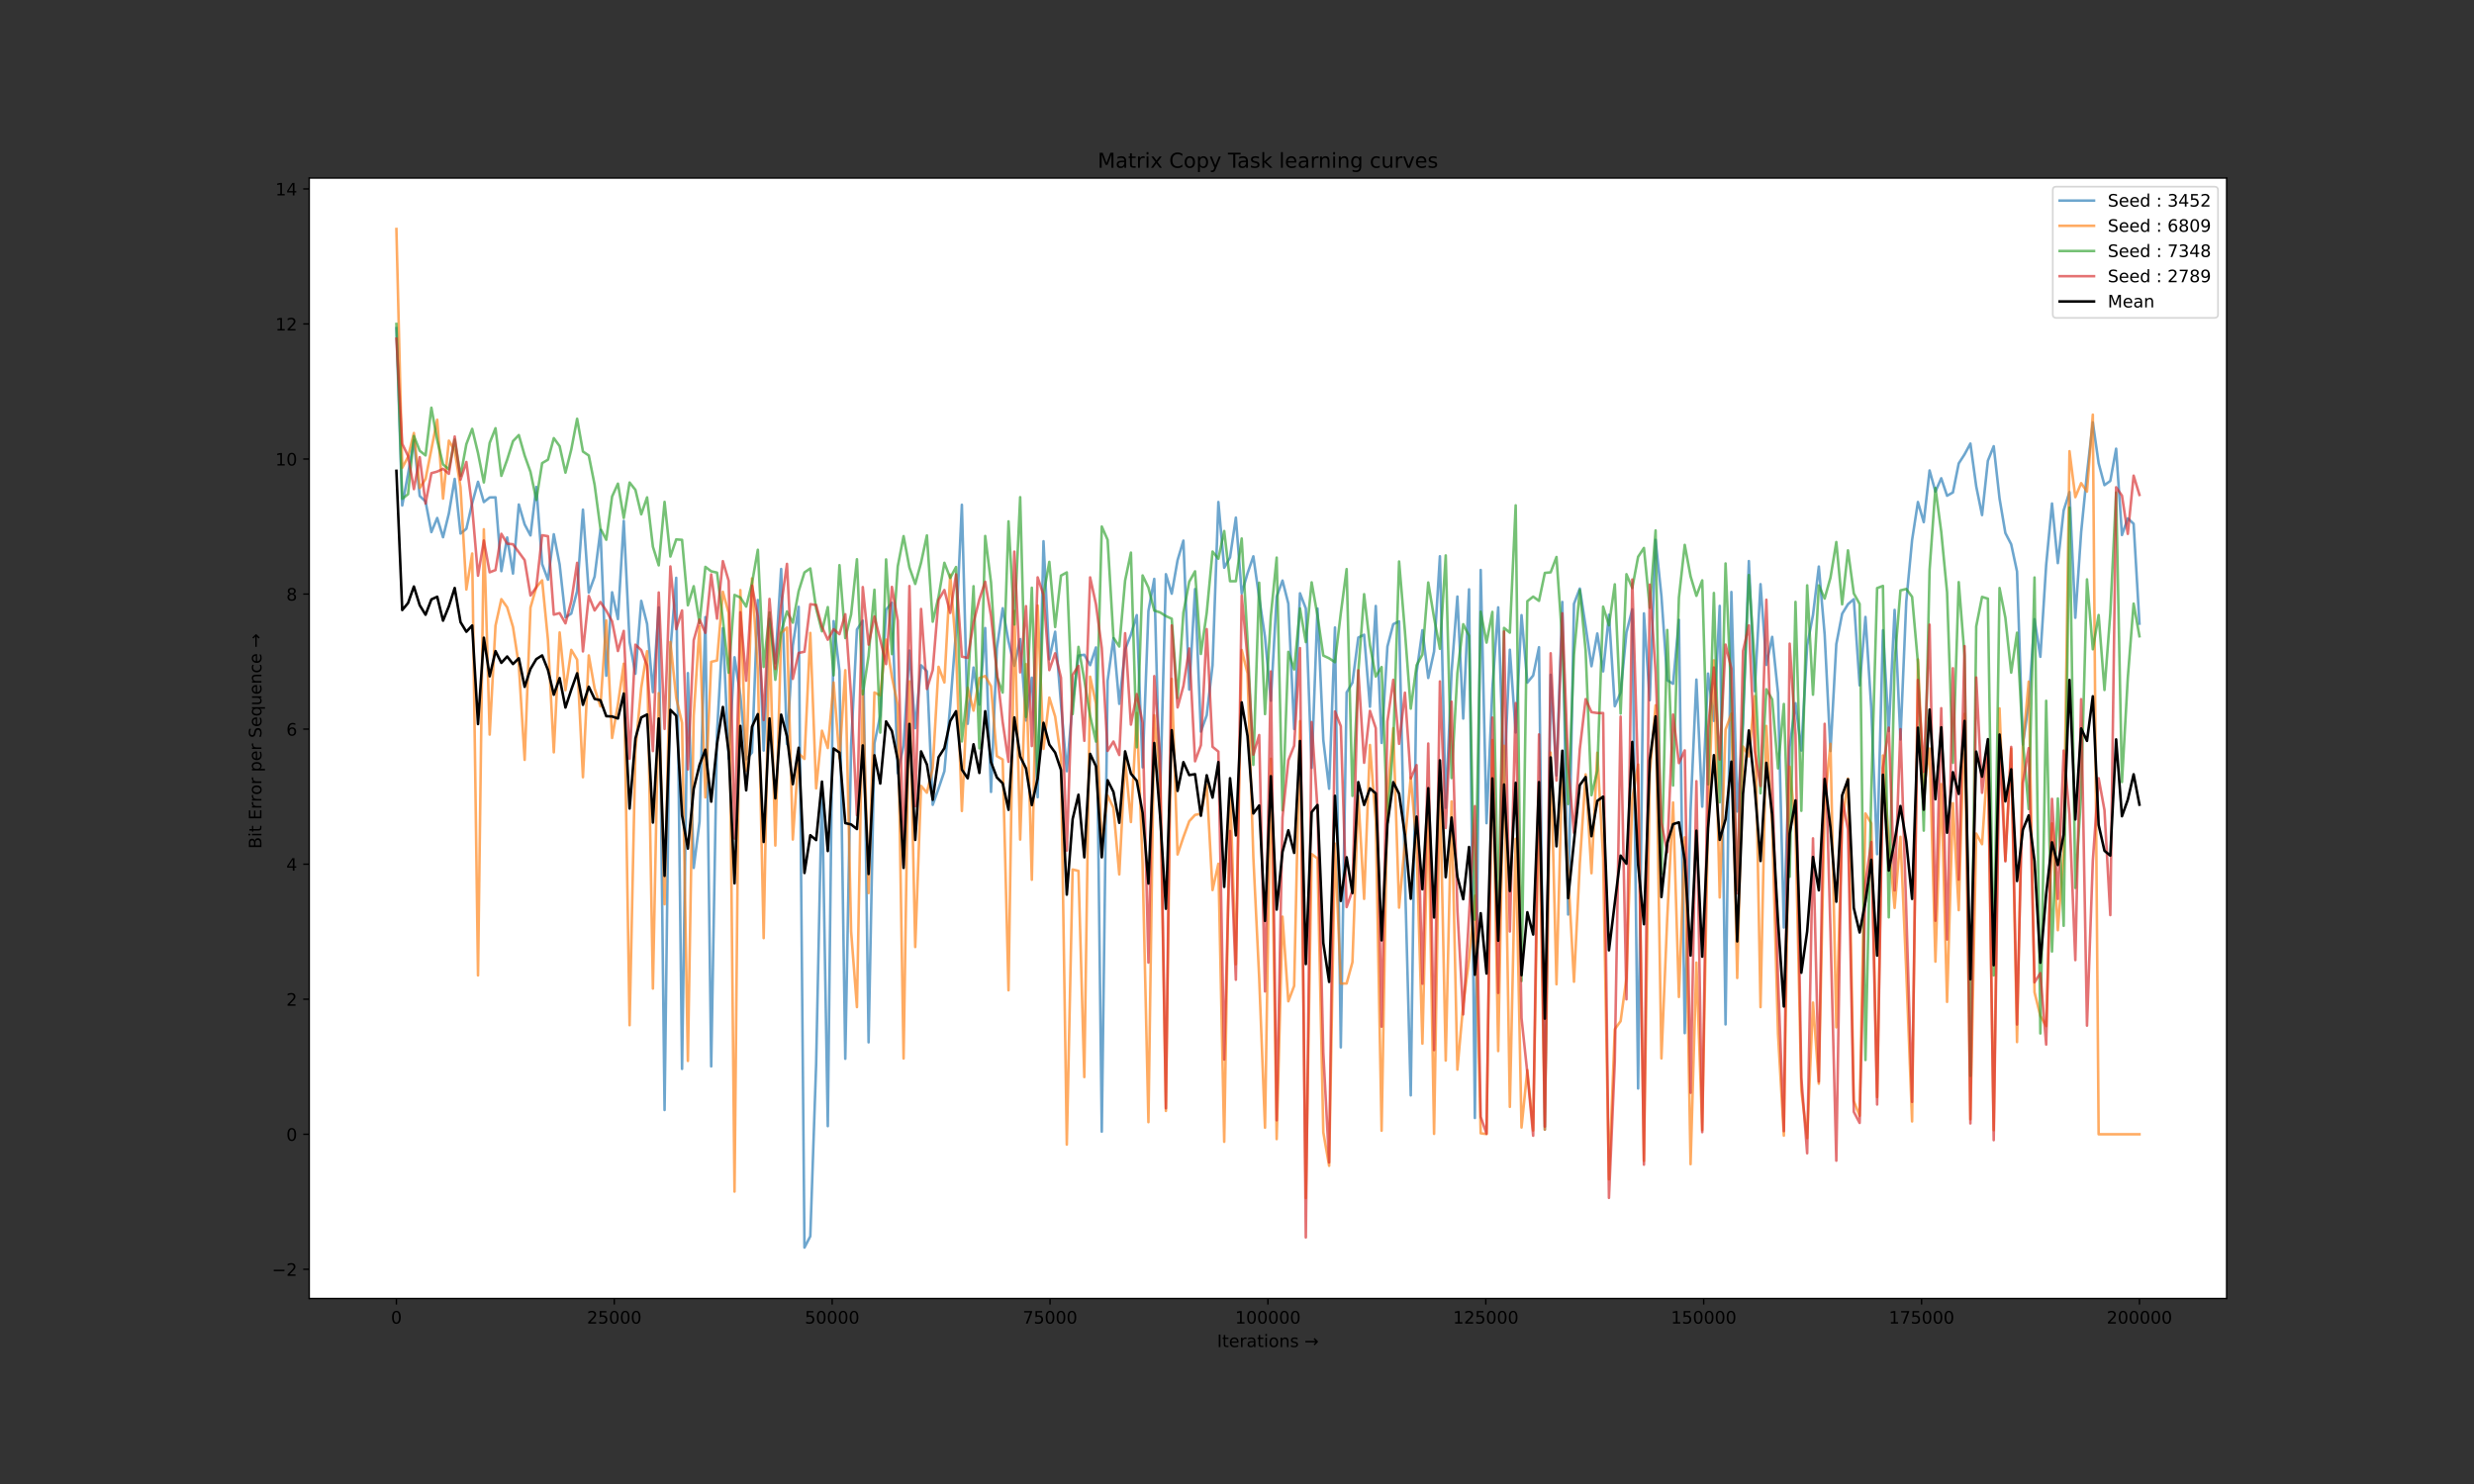 <?xml version="1.0" encoding="utf-8" standalone="no"?>
<!DOCTYPE svg PUBLIC "-//W3C//DTD SVG 1.1//EN"
  "http://www.w3.org/Graphics/SVG/1.1/DTD/svg11.dtd">
<!-- Created with matplotlib (https://matplotlib.org/) -->
<svg height="864pt" version="1.1" viewBox="0 0 1440 864" width="1440pt" xmlns="http://www.w3.org/2000/svg" xmlns:xlink="http://www.w3.org/1999/xlink">
 <rect x="0" y="0" width="1440" height="864" fill="#333333" stroke="none"/>
 <defs>
  <style type="text/css">*{stroke-linecap:butt;stroke-linejoin:round;}</style>
 </defs>
 <g id="figure_1">
  <g id="patch_1">
   <path d="M 0 864 
L 1440 864 
L 1440 0 
L 0 0 
z
" style="fill:none;"/>
  </g>
  <g id="axes_1">
   <g id="patch_2">
    <path d="M 180 756 
L 1296 756 
L 1296 103.68 
L 180 103.68 
z
" style="fill:#ffffff;"/>
   </g>
   <g id="matplotlib.axis_1">
    <g id="xtick_1">
     <g id="line2d_1">
      <defs>
       <path d="M 0 0 
L 0 3.5 
" id="m2964812c11" style="stroke:#000000;stroke-width:0.8;"/>
      </defs>
      <g>
       <use style="stroke:#000000;stroke-width:0.8;" x="230.727" xlink:href="#m2964812c11" y="756"/>
      </g>
     </g>
     <g id="text_1">
      <!-- 0 -->
      <g transform="translate(227.546 770.598)scale(0.1 -0.1)">
       <defs>
        <path d="M 31.781 66.406 
Q 24.172 66.406 20.328 58.906 
Q 16.5 51.422 16.5 36.375 
Q 16.5 21.391 20.328 13.891 
Q 24.172 6.391 31.781 6.391 
Q 39.453 6.391 43.281 13.891 
Q 47.125 21.391 47.125 36.375 
Q 47.125 51.422 43.281 58.906 
Q 39.453 66.406 31.781 66.406 
z
M 31.781 74.219 
Q 44.047 74.219 50.516 64.516 
Q 56.984 54.828 56.984 36.375 
Q 56.984 17.969 50.516 8.266 
Q 44.047 -1.422 31.781 -1.422 
Q 19.531 -1.422 13.062 8.266 
Q 6.594 17.969 6.594 36.375 
Q 6.594 54.828 13.062 64.516 
Q 19.531 74.219 31.781 74.219 
z
" id="DejaVuSans-48"/>
       </defs>
       <use xlink:href="#DejaVuSans-48"/>
      </g>
     </g>
    </g>
    <g id="xtick_2">
     <g id="line2d_2">
      <g>
       <use style="stroke:#000000;stroke-width:0.8;" x="357.546" xlink:href="#m2964812c11" y="756"/>
      </g>
     </g>
     <g id="text_2">
      <!-- 25000 -->
      <g transform="translate(341.64 770.598)scale(0.1 -0.1)">
       <defs>
        <path d="M 19.188 8.297 
L 53.609 8.297 
L 53.609 0 
L 7.328 0 
L 7.328 8.297 
Q 12.938 14.109 22.625 23.891 
Q 32.328 33.688 34.812 36.531 
Q 39.547 41.844 41.422 45.531 
Q 43.312 49.219 43.312 52.781 
Q 43.312 58.594 39.234 62.25 
Q 35.156 65.922 28.609 65.922 
Q 23.969 65.922 18.812 64.312 
Q 13.672 62.703 7.812 59.422 
L 7.812 69.391 
Q 13.766 71.781 18.938 73 
Q 24.125 74.219 28.422 74.219 
Q 39.75 74.219 46.484 68.547 
Q 53.219 62.891 53.219 53.422 
Q 53.219 48.922 51.531 44.891 
Q 49.859 40.875 45.406 35.406 
Q 44.188 33.984 37.641 27.219 
Q 31.109 20.453 19.188 8.297 
z
" id="DejaVuSans-50"/>
        <path d="M 10.797 72.906 
L 49.516 72.906 
L 49.516 64.594 
L 19.828 64.594 
L 19.828 46.734 
Q 21.969 47.469 24.109 47.828 
Q 26.266 48.188 28.422 48.188 
Q 40.625 48.188 47.75 41.5 
Q 54.891 34.812 54.891 23.391 
Q 54.891 11.625 47.562 5.094 
Q 40.234 -1.422 26.906 -1.422 
Q 22.312 -1.422 17.547 -0.641 
Q 12.797 0.141 7.719 1.703 
L 7.719 11.625 
Q 12.109 9.234 16.797 8.062 
Q 21.484 6.891 26.703 6.891 
Q 35.156 6.891 40.078 11.328 
Q 45.016 15.766 45.016 23.391 
Q 45.016 31 40.078 35.438 
Q 35.156 39.891 26.703 39.891 
Q 22.75 39.891 18.812 39.016 
Q 14.891 38.141 10.797 36.281 
z
" id="DejaVuSans-53"/>
       </defs>
       <use xlink:href="#DejaVuSans-50"/>
       <use x="63.623" xlink:href="#DejaVuSans-53"/>
       <use x="127.246" xlink:href="#DejaVuSans-48"/>
       <use x="190.869" xlink:href="#DejaVuSans-48"/>
       <use x="254.492" xlink:href="#DejaVuSans-48"/>
      </g>
     </g>
    </g>
    <g id="xtick_3">
     <g id="line2d_3">
      <g>
       <use style="stroke:#000000;stroke-width:0.8;" x="484.365" xlink:href="#m2964812c11" y="756"/>
      </g>
     </g>
     <g id="text_3">
      <!-- 50000 -->
      <g transform="translate(468.459 770.598)scale(0.1 -0.1)">
       <use xlink:href="#DejaVuSans-53"/>
       <use x="63.623" xlink:href="#DejaVuSans-48"/>
       <use x="127.246" xlink:href="#DejaVuSans-48"/>
       <use x="190.869" xlink:href="#DejaVuSans-48"/>
       <use x="254.492" xlink:href="#DejaVuSans-48"/>
      </g>
     </g>
    </g>
    <g id="xtick_4">
     <g id="line2d_4">
      <g>
       <use style="stroke:#000000;stroke-width:0.8;" x="611.184" xlink:href="#m2964812c11" y="756"/>
      </g>
     </g>
     <g id="text_4">
      <!-- 75000 -->
      <g transform="translate(595.277 770.598)scale(0.1 -0.1)">
       <defs>
        <path d="M 8.203 72.906 
L 55.078 72.906 
L 55.078 68.703 
L 28.609 0 
L 18.312 0 
L 43.219 64.594 
L 8.203 64.594 
z
" id="DejaVuSans-55"/>
       </defs>
       <use xlink:href="#DejaVuSans-55"/>
       <use x="63.623" xlink:href="#DejaVuSans-53"/>
       <use x="127.246" xlink:href="#DejaVuSans-48"/>
       <use x="190.869" xlink:href="#DejaVuSans-48"/>
       <use x="254.492" xlink:href="#DejaVuSans-48"/>
      </g>
     </g>
    </g>
    <g id="xtick_5">
     <g id="line2d_5">
      <g>
       <use style="stroke:#000000;stroke-width:0.8;" x="738.003" xlink:href="#m2964812c11" y="756"/>
      </g>
     </g>
     <g id="text_5">
      <!-- 100000 -->
      <g transform="translate(718.915 770.598)scale(0.1 -0.1)">
       <defs>
        <path d="M 12.406 8.297 
L 28.516 8.297 
L 28.516 63.922 
L 10.984 60.406 
L 10.984 69.391 
L 28.422 72.906 
L 38.281 72.906 
L 38.281 8.297 
L 54.391 8.297 
L 54.391 0 
L 12.406 0 
z
" id="DejaVuSans-49"/>
       </defs>
       <use xlink:href="#DejaVuSans-49"/>
       <use x="63.623" xlink:href="#DejaVuSans-48"/>
       <use x="127.246" xlink:href="#DejaVuSans-48"/>
       <use x="190.869" xlink:href="#DejaVuSans-48"/>
       <use x="254.492" xlink:href="#DejaVuSans-48"/>
       <use x="318.115" xlink:href="#DejaVuSans-48"/>
      </g>
     </g>
    </g>
    <g id="xtick_6">
     <g id="line2d_6">
      <g>
       <use style="stroke:#000000;stroke-width:0.8;" x="864.821" xlink:href="#m2964812c11" y="756"/>
      </g>
     </g>
     <g id="text_6">
      <!-- 125000 -->
      <g transform="translate(845.734 770.598)scale(0.1 -0.1)">
       <use xlink:href="#DejaVuSans-49"/>
       <use x="63.623" xlink:href="#DejaVuSans-50"/>
       <use x="127.246" xlink:href="#DejaVuSans-53"/>
       <use x="190.869" xlink:href="#DejaVuSans-48"/>
       <use x="254.492" xlink:href="#DejaVuSans-48"/>
       <use x="318.115" xlink:href="#DejaVuSans-48"/>
      </g>
     </g>
    </g>
    <g id="xtick_7">
     <g id="line2d_7">
      <g>
       <use style="stroke:#000000;stroke-width:0.8;" x="991.64" xlink:href="#m2964812c11" y="756"/>
      </g>
     </g>
     <g id="text_7">
      <!-- 150000 -->
      <g transform="translate(972.553 770.598)scale(0.1 -0.1)">
       <use xlink:href="#DejaVuSans-49"/>
       <use x="63.623" xlink:href="#DejaVuSans-53"/>
       <use x="127.246" xlink:href="#DejaVuSans-48"/>
       <use x="190.869" xlink:href="#DejaVuSans-48"/>
       <use x="254.492" xlink:href="#DejaVuSans-48"/>
       <use x="318.115" xlink:href="#DejaVuSans-48"/>
      </g>
     </g>
    </g>
    <g id="xtick_8">
     <g id="line2d_8">
      <g>
       <use style="stroke:#000000;stroke-width:0.8;" x="1118.459" xlink:href="#m2964812c11" y="756"/>
      </g>
     </g>
     <g id="text_8">
      <!-- 175000 -->
      <g transform="translate(1099.371 770.598)scale(0.1 -0.1)">
       <use xlink:href="#DejaVuSans-49"/>
       <use x="63.623" xlink:href="#DejaVuSans-55"/>
       <use x="127.246" xlink:href="#DejaVuSans-53"/>
       <use x="190.869" xlink:href="#DejaVuSans-48"/>
       <use x="254.492" xlink:href="#DejaVuSans-48"/>
       <use x="318.115" xlink:href="#DejaVuSans-48"/>
      </g>
     </g>
    </g>
    <g id="xtick_9">
     <g id="line2d_9">
      <g>
       <use style="stroke:#000000;stroke-width:0.8;" x="1245.278" xlink:href="#m2964812c11" y="756"/>
      </g>
     </g>
     <g id="text_9">
      <!-- 200000 -->
      <g transform="translate(1226.19 770.598)scale(0.1 -0.1)">
       <use xlink:href="#DejaVuSans-50"/>
       <use x="63.623" xlink:href="#DejaVuSans-48"/>
       <use x="127.246" xlink:href="#DejaVuSans-48"/>
       <use x="190.869" xlink:href="#DejaVuSans-48"/>
       <use x="254.492" xlink:href="#DejaVuSans-48"/>
       <use x="318.115" xlink:href="#DejaVuSans-48"/>
      </g>
     </g>
    </g>
    <g id="text_10">
     <!-- Iterations $\to$ -->
     <g transform="translate(708.4 784.277)scale(0.1 -0.1)">
      <defs>
       <path d="M 9.812 72.906 
L 19.672 72.906 
L 19.672 0 
L 9.812 0 
z
" id="DejaVuSans-73"/>
       <path d="M 18.312 70.219 
L 18.312 54.688 
L 36.812 54.688 
L 36.812 47.703 
L 18.312 47.703 
L 18.312 18.016 
Q 18.312 11.328 20.141 9.422 
Q 21.969 7.516 27.594 7.516 
L 36.812 7.516 
L 36.812 0 
L 27.594 0 
Q 17.188 0 13.234 3.875 
Q 9.281 7.766 9.281 18.016 
L 9.281 47.703 
L 2.688 47.703 
L 2.688 54.688 
L 9.281 54.688 
L 9.281 70.219 
z
" id="DejaVuSans-116"/>
       <path d="M 56.203 29.594 
L 56.203 25.203 
L 14.891 25.203 
Q 15.484 15.922 20.484 11.062 
Q 25.484 6.203 34.422 6.203 
Q 39.594 6.203 44.453 7.469 
Q 49.312 8.734 54.109 11.281 
L 54.109 2.781 
Q 49.266 0.734 44.188 -0.344 
Q 39.109 -1.422 33.891 -1.422 
Q 20.797 -1.422 13.156 6.188 
Q 5.516 13.812 5.516 26.812 
Q 5.516 40.234 12.766 48.109 
Q 20.016 56 32.328 56 
Q 43.359 56 49.781 48.891 
Q 56.203 41.797 56.203 29.594 
z
M 47.219 32.234 
Q 47.125 39.594 43.094 43.984 
Q 39.062 48.391 32.422 48.391 
Q 24.906 48.391 20.391 44.141 
Q 15.875 39.891 15.188 32.172 
z
" id="DejaVuSans-101"/>
       <path d="M 41.109 46.297 
Q 39.594 47.172 37.812 47.578 
Q 36.031 48 33.891 48 
Q 26.266 48 22.188 43.047 
Q 18.109 38.094 18.109 28.812 
L 18.109 0 
L 9.078 0 
L 9.078 54.688 
L 18.109 54.688 
L 18.109 46.188 
Q 20.953 51.172 25.484 53.578 
Q 30.031 56 36.531 56 
Q 37.453 56 38.578 55.875 
Q 39.703 55.766 41.062 55.516 
z
" id="DejaVuSans-114"/>
       <path d="M 34.281 27.484 
Q 23.391 27.484 19.188 25 
Q 14.984 22.516 14.984 16.5 
Q 14.984 11.719 18.141 8.906 
Q 21.297 6.109 26.703 6.109 
Q 34.188 6.109 38.703 11.406 
Q 43.219 16.703 43.219 25.484 
L 43.219 27.484 
z
M 52.203 31.203 
L 52.203 0 
L 43.219 0 
L 43.219 8.297 
Q 40.141 3.328 35.547 0.953 
Q 30.953 -1.422 24.312 -1.422 
Q 15.922 -1.422 10.953 3.297 
Q 6 8.016 6 15.922 
Q 6 25.141 12.172 29.828 
Q 18.359 34.516 30.609 34.516 
L 43.219 34.516 
L 43.219 35.406 
Q 43.219 41.609 39.141 45 
Q 35.062 48.391 27.688 48.391 
Q 23 48.391 18.547 47.266 
Q 14.109 46.141 10.016 43.891 
L 10.016 52.203 
Q 14.938 54.109 19.578 55.047 
Q 24.219 56 28.609 56 
Q 40.484 56 46.344 49.844 
Q 52.203 43.703 52.203 31.203 
z
" id="DejaVuSans-97"/>
       <path d="M 9.422 54.688 
L 18.406 54.688 
L 18.406 0 
L 9.422 0 
z
M 9.422 75.984 
L 18.406 75.984 
L 18.406 64.594 
L 9.422 64.594 
z
" id="DejaVuSans-105"/>
       <path d="M 30.609 48.391 
Q 23.391 48.391 19.188 42.75 
Q 14.984 37.109 14.984 27.297 
Q 14.984 17.484 19.156 11.844 
Q 23.344 6.203 30.609 6.203 
Q 37.797 6.203 41.984 11.859 
Q 46.188 17.531 46.188 27.297 
Q 46.188 37.016 41.984 42.703 
Q 37.797 48.391 30.609 48.391 
z
M 30.609 56 
Q 42.328 56 49.016 48.375 
Q 55.719 40.766 55.719 27.297 
Q 55.719 13.875 49.016 6.219 
Q 42.328 -1.422 30.609 -1.422 
Q 18.844 -1.422 12.172 6.219 
Q 5.516 13.875 5.516 27.297 
Q 5.516 40.766 12.172 48.375 
Q 18.844 56 30.609 56 
z
" id="DejaVuSans-111"/>
       <path d="M 54.891 33.016 
L 54.891 0 
L 45.906 0 
L 45.906 32.719 
Q 45.906 40.484 42.875 44.328 
Q 39.844 48.188 33.797 48.188 
Q 26.516 48.188 22.312 43.547 
Q 18.109 38.922 18.109 30.906 
L 18.109 0 
L 9.078 0 
L 9.078 54.688 
L 18.109 54.688 
L 18.109 46.188 
Q 21.344 51.125 25.703 53.562 
Q 30.078 56 35.797 56 
Q 45.219 56 50.047 50.172 
Q 54.891 44.344 54.891 33.016 
z
" id="DejaVuSans-110"/>
       <path d="M 44.281 53.078 
L 44.281 44.578 
Q 40.484 46.531 36.375 47.5 
Q 32.281 48.484 27.875 48.484 
Q 21.188 48.484 17.844 46.438 
Q 14.5 44.391 14.5 40.281 
Q 14.5 37.156 16.891 35.375 
Q 19.281 33.594 26.516 31.984 
L 29.594 31.297 
Q 39.156 29.25 43.188 25.516 
Q 47.219 21.781 47.219 15.094 
Q 47.219 7.469 41.188 3.016 
Q 35.156 -1.422 24.609 -1.422 
Q 20.219 -1.422 15.453 -0.562 
Q 10.688 0.297 5.422 2 
L 5.422 11.281 
Q 10.406 8.688 15.234 7.391 
Q 20.062 6.109 24.812 6.109 
Q 31.156 6.109 34.562 8.281 
Q 37.984 10.453 37.984 14.406 
Q 37.984 18.062 35.516 20.016 
Q 33.062 21.969 24.703 23.781 
L 21.578 24.516 
Q 13.234 26.266 9.516 29.906 
Q 5.812 33.547 5.812 39.891 
Q 5.812 47.609 11.281 51.797 
Q 16.75 56 26.812 56 
Q 31.781 56 36.172 55.266 
Q 40.578 54.547 44.281 53.078 
z
" id="DejaVuSans-115"/>
       <path id="DejaVuSans-32"/>
       <path d="M 78.906 33.547 
L 78.906 29.156 
L 59.719 9.969 
L 53.859 15.828 
L 65.234 27.203 
L 5.719 27.203 
L 5.719 35.5 
L 65.234 35.5 
L 53.859 46.875 
L 59.719 52.734 
z
" id="DejaVuSans-8594"/>
      </defs>
      <use transform="translate(0 0.016)" xlink:href="#DejaVuSans-73"/>
      <use transform="translate(29.492 0.016)" xlink:href="#DejaVuSans-116"/>
      <use transform="translate(68.701 0.016)" xlink:href="#DejaVuSans-101"/>
      <use transform="translate(130.225 0.016)" xlink:href="#DejaVuSans-114"/>
      <use transform="translate(171.338 0.016)" xlink:href="#DejaVuSans-97"/>
      <use transform="translate(232.617 0.016)" xlink:href="#DejaVuSans-116"/>
      <use transform="translate(271.826 0.016)" xlink:href="#DejaVuSans-105"/>
      <use transform="translate(299.609 0.016)" xlink:href="#DejaVuSans-111"/>
      <use transform="translate(360.791 0.016)" xlink:href="#DejaVuSans-110"/>
      <use transform="translate(424.17 0.016)" xlink:href="#DejaVuSans-115"/>
      <use transform="translate(476.27 0.016)" xlink:href="#DejaVuSans-32"/>
      <use transform="translate(508.057 0.016)" xlink:href="#DejaVuSans-8594"/>
     </g>
    </g>
   </g>
   <g id="matplotlib.axis_2">
    <g id="ytick_1">
     <g id="line2d_10">
      <defs>
       <path d="M 0 0 
L -3.5 0 
" id="m037a60b2d0" style="stroke:#000000;stroke-width:0.8;"/>
      </defs>
      <g>
       <use style="stroke:#000000;stroke-width:0.8;" x="180" xlink:href="#m037a60b2d0" y="739"/>
      </g>
     </g>
     <g id="text_11">
      <!-- −2 -->
      <g transform="translate(158.258 742.799)scale(0.1 -0.1)">
       <defs>
        <path d="M 10.594 35.5 
L 73.188 35.5 
L 73.188 27.203 
L 10.594 27.203 
z
" id="DejaVuSans-8722"/>
       </defs>
       <use xlink:href="#DejaVuSans-8722"/>
       <use x="83.789" xlink:href="#DejaVuSans-50"/>
      </g>
     </g>
    </g>
    <g id="ytick_2">
     <g id="line2d_11">
      <g>
       <use style="stroke:#000000;stroke-width:0.8;" x="180" xlink:href="#m037a60b2d0" y="660.374"/>
      </g>
     </g>
     <g id="text_12">
      <!-- 0 -->
      <g transform="translate(166.637 664.173)scale(0.1 -0.1)">
       <use xlink:href="#DejaVuSans-48"/>
      </g>
     </g>
    </g>
    <g id="ytick_3">
     <g id="line2d_12">
      <g>
       <use style="stroke:#000000;stroke-width:0.8;" x="180" xlink:href="#m037a60b2d0" y="581.747"/>
      </g>
     </g>
     <g id="text_13">
      <!-- 2 -->
      <g transform="translate(166.637 585.546)scale(0.1 -0.1)">
       <use xlink:href="#DejaVuSans-50"/>
      </g>
     </g>
    </g>
    <g id="ytick_4">
     <g id="line2d_13">
      <g>
       <use style="stroke:#000000;stroke-width:0.8;" x="180" xlink:href="#m037a60b2d0" y="503.121"/>
      </g>
     </g>
     <g id="text_14">
      <!-- 4 -->
      <g transform="translate(166.637 506.92)scale(0.1 -0.1)">
       <defs>
        <path d="M 37.797 64.312 
L 12.891 25.391 
L 37.797 25.391 
z
M 35.203 72.906 
L 47.609 72.906 
L 47.609 25.391 
L 58.016 25.391 
L 58.016 17.188 
L 47.609 17.188 
L 47.609 0 
L 37.797 0 
L 37.797 17.188 
L 4.891 17.188 
L 4.891 26.703 
z
" id="DejaVuSans-52"/>
       </defs>
       <use xlink:href="#DejaVuSans-52"/>
      </g>
     </g>
    </g>
    <g id="ytick_5">
     <g id="line2d_14">
      <g>
       <use style="stroke:#000000;stroke-width:0.8;" x="180" xlink:href="#m037a60b2d0" y="424.494"/>
      </g>
     </g>
     <g id="text_15">
      <!-- 6 -->
      <g transform="translate(166.637 428.294)scale(0.1 -0.1)">
       <defs>
        <path d="M 33.016 40.375 
Q 26.375 40.375 22.484 35.828 
Q 18.609 31.297 18.609 23.391 
Q 18.609 15.531 22.484 10.953 
Q 26.375 6.391 33.016 6.391 
Q 39.656 6.391 43.531 10.953 
Q 47.406 15.531 47.406 23.391 
Q 47.406 31.297 43.531 35.828 
Q 39.656 40.375 33.016 40.375 
z
M 52.594 71.297 
L 52.594 62.312 
Q 48.875 64.062 45.094 64.984 
Q 41.312 65.922 37.594 65.922 
Q 27.828 65.922 22.672 59.328 
Q 17.531 52.734 16.797 39.406 
Q 19.672 43.656 24.016 45.922 
Q 28.375 48.188 33.594 48.188 
Q 44.578 48.188 50.953 41.516 
Q 57.328 34.859 57.328 23.391 
Q 57.328 12.156 50.688 5.359 
Q 44.047 -1.422 33.016 -1.422 
Q 20.359 -1.422 13.672 8.266 
Q 6.984 17.969 6.984 36.375 
Q 6.984 53.656 15.188 63.938 
Q 23.391 74.219 37.203 74.219 
Q 40.922 74.219 44.703 73.484 
Q 48.484 72.75 52.594 71.297 
z
" id="DejaVuSans-54"/>
       </defs>
       <use xlink:href="#DejaVuSans-54"/>
      </g>
     </g>
    </g>
    <g id="ytick_6">
     <g id="line2d_15">
      <g>
       <use style="stroke:#000000;stroke-width:0.8;" x="180" xlink:href="#m037a60b2d0" y="345.868"/>
      </g>
     </g>
     <g id="text_16">
      <!-- 8 -->
      <g transform="translate(166.637 349.667)scale(0.1 -0.1)">
       <defs>
        <path d="M 31.781 34.625 
Q 24.75 34.625 20.719 30.859 
Q 16.703 27.094 16.703 20.516 
Q 16.703 13.922 20.719 10.156 
Q 24.75 6.391 31.781 6.391 
Q 38.812 6.391 42.859 10.172 
Q 46.922 13.969 46.922 20.516 
Q 46.922 27.094 42.891 30.859 
Q 38.875 34.625 31.781 34.625 
z
M 21.922 38.812 
Q 15.578 40.375 12.031 44.719 
Q 8.5 49.078 8.5 55.328 
Q 8.5 64.062 14.719 69.141 
Q 20.953 74.219 31.781 74.219 
Q 42.672 74.219 48.875 69.141 
Q 55.078 64.062 55.078 55.328 
Q 55.078 49.078 51.531 44.719 
Q 48 40.375 41.703 38.812 
Q 48.828 37.156 52.797 32.312 
Q 56.781 27.484 56.781 20.516 
Q 56.781 9.906 50.312 4.234 
Q 43.844 -1.422 31.781 -1.422 
Q 19.734 -1.422 13.25 4.234 
Q 6.781 9.906 6.781 20.516 
Q 6.781 27.484 10.781 32.312 
Q 14.797 37.156 21.922 38.812 
z
M 18.312 54.391 
Q 18.312 48.734 21.844 45.562 
Q 25.391 42.391 31.781 42.391 
Q 38.141 42.391 41.719 45.562 
Q 45.312 48.734 45.312 54.391 
Q 45.312 60.062 41.719 63.234 
Q 38.141 66.406 31.781 66.406 
Q 25.391 66.406 21.844 63.234 
Q 18.312 60.062 18.312 54.391 
z
" id="DejaVuSans-56"/>
       </defs>
       <use xlink:href="#DejaVuSans-56"/>
      </g>
     </g>
    </g>
    <g id="ytick_7">
     <g id="line2d_16">
      <g>
       <use style="stroke:#000000;stroke-width:0.8;" x="180" xlink:href="#m037a60b2d0" y="267.242"/>
      </g>
     </g>
     <g id="text_17">
      <!-- 10 -->
      <g transform="translate(160.275 271.041)scale(0.1 -0.1)">
       <use xlink:href="#DejaVuSans-49"/>
       <use x="63.623" xlink:href="#DejaVuSans-48"/>
      </g>
     </g>
    </g>
    <g id="ytick_8">
     <g id="line2d_17">
      <g>
       <use style="stroke:#000000;stroke-width:0.8;" x="180" xlink:href="#m037a60b2d0" y="188.615"/>
      </g>
     </g>
     <g id="text_18">
      <!-- 12 -->
      <g transform="translate(160.275 192.414)scale(0.1 -0.1)">
       <use xlink:href="#DejaVuSans-49"/>
       <use x="63.623" xlink:href="#DejaVuSans-50"/>
      </g>
     </g>
    </g>
    <g id="ytick_9">
     <g id="line2d_18">
      <g>
       <use style="stroke:#000000;stroke-width:0.8;" x="180" xlink:href="#m037a60b2d0" y="109.989"/>
      </g>
     </g>
     <g id="text_19">
      <!-- 14 -->
      <g transform="translate(160.275 113.788)scale(0.1 -0.1)">
       <use xlink:href="#DejaVuSans-49"/>
       <use x="63.623" xlink:href="#DejaVuSans-52"/>
      </g>
     </g>
    </g>
    <g id="text_20">
     <!-- Bit Error per Sequence $\to$  -->
     <g transform="translate(152.158 494.14)rotate(-90)scale(0.1 -0.1)">
      <defs>
       <path d="M 19.672 34.812 
L 19.672 8.109 
L 35.5 8.109 
Q 43.453 8.109 47.281 11.406 
Q 51.125 14.703 51.125 21.484 
Q 51.125 28.328 47.281 31.562 
Q 43.453 34.812 35.5 34.812 
z
M 19.672 64.797 
L 19.672 42.828 
L 34.281 42.828 
Q 41.5 42.828 45.031 45.531 
Q 48.578 48.25 48.578 53.812 
Q 48.578 59.328 45.031 62.062 
Q 41.5 64.797 34.281 64.797 
z
M 9.812 72.906 
L 35.016 72.906 
Q 46.297 72.906 52.391 68.219 
Q 58.5 63.531 58.5 54.891 
Q 58.5 48.188 55.375 44.234 
Q 52.25 40.281 46.188 39.312 
Q 53.469 37.75 57.5 32.781 
Q 61.531 27.828 61.531 20.406 
Q 61.531 10.641 54.891 5.312 
Q 48.25 0 35.984 0 
L 9.812 0 
z
" id="DejaVuSans-66"/>
       <path d="M 9.812 72.906 
L 55.906 72.906 
L 55.906 64.594 
L 19.672 64.594 
L 19.672 43.016 
L 54.391 43.016 
L 54.391 34.719 
L 19.672 34.719 
L 19.672 8.297 
L 56.781 8.297 
L 56.781 0 
L 9.812 0 
z
" id="DejaVuSans-69"/>
       <path d="M 18.109 8.203 
L 18.109 -20.797 
L 9.078 -20.797 
L 9.078 54.688 
L 18.109 54.688 
L 18.109 46.391 
Q 20.953 51.266 25.266 53.625 
Q 29.594 56 35.594 56 
Q 45.562 56 51.781 48.094 
Q 58.016 40.188 58.016 27.297 
Q 58.016 14.406 51.781 6.484 
Q 45.562 -1.422 35.594 -1.422 
Q 29.594 -1.422 25.266 0.953 
Q 20.953 3.328 18.109 8.203 
z
M 48.688 27.297 
Q 48.688 37.203 44.609 42.844 
Q 40.531 48.484 33.406 48.484 
Q 26.266 48.484 22.188 42.844 
Q 18.109 37.203 18.109 27.297 
Q 18.109 17.391 22.188 11.75 
Q 26.266 6.109 33.406 6.109 
Q 40.531 6.109 44.609 11.75 
Q 48.688 17.391 48.688 27.297 
z
" id="DejaVuSans-112"/>
       <path d="M 53.516 70.516 
L 53.516 60.891 
Q 47.906 63.578 42.922 64.891 
Q 37.938 66.219 33.297 66.219 
Q 25.25 66.219 20.875 63.094 
Q 16.5 59.969 16.5 54.203 
Q 16.5 49.359 19.406 46.891 
Q 22.312 44.438 30.422 42.922 
L 36.375 41.703 
Q 47.406 39.594 52.656 34.297 
Q 57.906 29 57.906 20.125 
Q 57.906 9.516 50.797 4.047 
Q 43.703 -1.422 29.984 -1.422 
Q 24.812 -1.422 18.969 -0.25 
Q 13.141 0.922 6.891 3.219 
L 6.891 13.375 
Q 12.891 10.016 18.656 8.297 
Q 24.422 6.594 29.984 6.594 
Q 38.422 6.594 43.016 9.906 
Q 47.609 13.234 47.609 19.391 
Q 47.609 24.75 44.312 27.781 
Q 41.016 30.812 33.5 32.328 
L 27.484 33.5 
Q 16.453 35.688 11.516 40.375 
Q 6.594 45.062 6.594 53.422 
Q 6.594 63.094 13.406 68.656 
Q 20.219 74.219 32.172 74.219 
Q 37.312 74.219 42.625 73.281 
Q 47.953 72.359 53.516 70.516 
z
" id="DejaVuSans-83"/>
       <path d="M 14.797 27.297 
Q 14.797 17.391 18.875 11.75 
Q 22.953 6.109 30.078 6.109 
Q 37.203 6.109 41.297 11.75 
Q 45.406 17.391 45.406 27.297 
Q 45.406 37.203 41.297 42.844 
Q 37.203 48.484 30.078 48.484 
Q 22.953 48.484 18.875 42.844 
Q 14.797 37.203 14.797 27.297 
z
M 45.406 8.203 
Q 42.578 3.328 38.25 0.953 
Q 33.938 -1.422 27.875 -1.422 
Q 17.969 -1.422 11.734 6.484 
Q 5.516 14.406 5.516 27.297 
Q 5.516 40.188 11.734 48.094 
Q 17.969 56 27.875 56 
Q 33.938 56 38.25 53.625 
Q 42.578 51.266 45.406 46.391 
L 45.406 54.688 
L 54.391 54.688 
L 54.391 -20.797 
L 45.406 -20.797 
z
" id="DejaVuSans-113"/>
       <path d="M 8.5 21.578 
L 8.5 54.688 
L 17.484 54.688 
L 17.484 21.922 
Q 17.484 14.156 20.5 10.266 
Q 23.531 6.391 29.594 6.391 
Q 36.859 6.391 41.078 11.031 
Q 45.312 15.672 45.312 23.688 
L 45.312 54.688 
L 54.297 54.688 
L 54.297 0 
L 45.312 0 
L 45.312 8.406 
Q 42.047 3.422 37.719 1 
Q 33.406 -1.422 27.688 -1.422 
Q 18.266 -1.422 13.375 4.438 
Q 8.5 10.297 8.5 21.578 
z
M 31.109 56 
z
" id="DejaVuSans-117"/>
       <path d="M 48.781 52.594 
L 48.781 44.188 
Q 44.969 46.297 41.141 47.344 
Q 37.312 48.391 33.406 48.391 
Q 24.656 48.391 19.812 42.844 
Q 14.984 37.312 14.984 27.297 
Q 14.984 17.281 19.812 11.734 
Q 24.656 6.203 33.406 6.203 
Q 37.312 6.203 41.141 7.25 
Q 44.969 8.297 48.781 10.406 
L 48.781 2.094 
Q 45.016 0.344 40.984 -0.531 
Q 36.969 -1.422 32.422 -1.422 
Q 20.062 -1.422 12.781 6.344 
Q 5.516 14.109 5.516 27.297 
Q 5.516 40.672 12.859 48.328 
Q 20.219 56 33.016 56 
Q 37.156 56 41.109 55.141 
Q 45.062 54.297 48.781 52.594 
z
" id="DejaVuSans-99"/>
      </defs>
      <use transform="translate(0 0.016)" xlink:href="#DejaVuSans-66"/>
      <use transform="translate(68.604 0.016)" xlink:href="#DejaVuSans-105"/>
      <use transform="translate(96.387 0.016)" xlink:href="#DejaVuSans-116"/>
      <use transform="translate(135.596 0.016)" xlink:href="#DejaVuSans-32"/>
      <use transform="translate(167.383 0.016)" xlink:href="#DejaVuSans-69"/>
      <use transform="translate(230.566 0.016)" xlink:href="#DejaVuSans-114"/>
      <use transform="translate(271.68 0.016)" xlink:href="#DejaVuSans-114"/>
      <use transform="translate(312.793 0.016)" xlink:href="#DejaVuSans-111"/>
      <use transform="translate(373.975 0.016)" xlink:href="#DejaVuSans-114"/>
      <use transform="translate(415.088 0.016)" xlink:href="#DejaVuSans-32"/>
      <use transform="translate(446.875 0.016)" xlink:href="#DejaVuSans-112"/>
      <use transform="translate(510.352 0.016)" xlink:href="#DejaVuSans-101"/>
      <use transform="translate(571.875 0.016)" xlink:href="#DejaVuSans-114"/>
      <use transform="translate(612.988 0.016)" xlink:href="#DejaVuSans-32"/>
      <use transform="translate(644.775 0.016)" xlink:href="#DejaVuSans-83"/>
      <use transform="translate(708.252 0.016)" xlink:href="#DejaVuSans-101"/>
      <use transform="translate(769.775 0.016)" xlink:href="#DejaVuSans-113"/>
      <use transform="translate(833.252 0.016)" xlink:href="#DejaVuSans-117"/>
      <use transform="translate(896.631 0.016)" xlink:href="#DejaVuSans-101"/>
      <use transform="translate(958.154 0.016)" xlink:href="#DejaVuSans-110"/>
      <use transform="translate(1021.533 0.016)" xlink:href="#DejaVuSans-99"/>
      <use transform="translate(1076.514 0.016)" xlink:href="#DejaVuSans-101"/>
      <use transform="translate(1138.037 0.016)" xlink:href="#DejaVuSans-32"/>
      <use transform="translate(1169.824 0.016)" xlink:href="#DejaVuSans-8594"/>
      <use transform="translate(1253.613 0.016)" xlink:href="#DejaVuSans-32"/>
     </g>
    </g>
   </g>
   <g id="line2d_19">
    <path clip-path="url(#p0335a60978)" d="M 230.727 191.072 
L 234.12 294.288 
L 237.514 275.926 
L 240.907 256.348 
L 244.3 288.761 
L 247.693 291.978 
L 251.086 309.795 
L 254.479 301.572 
L 257.872 312.782 
L 261.265 298.972 
L 264.659 278.818 
L 268.052 310.634 
L 271.445 307.876 
L 274.838 293.022 
L 278.231 280.503 
L 281.624 292.309 
L 285.017 289.623 
L 288.41 289.563 
L 291.804 332.538 
L 295.197 312.926 
L 298.59 333.939 
L 301.983 293.729 
L 305.376 305.338 
L 308.769 311.724 
L 312.162 283.499 
L 315.555 328.414 
L 318.949 337.505 
L 322.342 311.06 
L 325.735 328.654 
L 329.128 359.392 
L 332.521 357.218 
L 335.914 344.106 
L 339.307 296.716 
L 342.701 345.025 
L 346.094 335.7 
L 349.487 308.544 
L 352.88 393.431 
L 356.273 344.838 
L 359.666 360.445 
L 363.059 303.277 
L 366.452 373.713 
L 369.846 392.281 
L 373.239 349.821 
L 376.632 363.216 
L 380.025 402.984 
L 383.418 353.63 
L 386.811 646.246 
L 390.204 378.463 
L 393.597 336.417 
L 396.991 622.314 
L 400.384 391.899 
L 403.777 505.307 
L 407.17 478.305 
L 410.563 359.276 
L 413.956 620.863 
L 417.349 426.764 
L 420.742 365.778 
L 424.136 441.771 
L 427.529 382.668 
L 430.922 404.908 
L 434.315 442.09 
L 437.708 438.122 
L 441.101 349.353 
L 444.494 436.958 
L 447.888 360.319 
L 451.281 386.109 
L 454.674 331.274 
L 458.067 433.259 
L 461.46 375.859 
L 464.853 353.312 
L 468.246 726.349 
L 471.639 719.749 
L 475.033 619.627 
L 478.426 457.026 
L 481.819 655.654 
L 485.212 361.603 
L 488.605 390.64 
L 491.998 616.428 
L 495.391 433.944 
L 498.784 366.492 
L 502.178 361.367 
L 505.571 606.852 
L 508.964 432.854 
L 512.357 416.624 
L 515.75 354.923 
L 519.143 350.947 
L 522.536 450.189 
L 525.929 434.04 
L 529.323 378.761 
L 532.716 423.931 
L 536.109 387.34 
L 539.502 390.851 
L 542.895 468.588 
L 546.288 459.065 
L 549.681 449.023 
L 553.074 411.033 
L 556.468 367.418 
L 559.861 293.893 
L 563.254 421.403 
L 566.647 388.645 
L 570.04 410.273 
L 573.433 365.642 
L 576.826 461.058 
L 580.22 377.445 
L 583.613 354.134 
L 587.006 373.386 
L 590.399 387.678 
L 593.792 372.093 
L 597.185 419.484 
L 600.578 394.56 
L 603.971 464.135 
L 607.365 315.126 
L 610.758 383.85 
L 614.151 367.798 
L 617.544 409.803 
L 620.937 449.004 
L 624.33 408.981 
L 627.723 381.732 
L 631.116 381.203 
L 634.51 387.264 
L 637.903 376.955 
L 641.296 658.853 
L 644.689 396.384 
L 648.082 371.544 
L 651.475 409.796 
L 654.868 378.126 
L 658.261 369.5 
L 661.655 358.128 
L 665.048 446.748 
L 668.441 355.768 
L 671.834 337.036 
L 675.227 465.312 
L 678.62 334.306 
L 682.013 345.651 
L 685.407 326.153 
L 688.8 314.76 
L 692.193 401.463 
L 695.586 342.975 
L 698.979 425.947 
L 702.372 416.461 
L 705.765 387.334 
L 709.158 292.287 
L 712.552 330.543 
L 715.945 324.515 
L 719.338 301.367 
L 722.731 345.542 
L 726.124 333.803 
L 729.517 323.897 
L 732.91 347.994 
L 736.303 370.863 
L 739.697 407.957 
L 743.09 347.365 
L 746.483 338.01 
L 749.876 351.39 
L 753.269 424.462 
L 756.662 345.426 
L 760.055 354.261 
L 763.448 447.056 
L 766.842 354.301 
L 770.235 430.841 
L 773.628 459.218 
L 777.021 365.348 
L 780.414 609.777 
L 783.807 403.179 
L 787.2 397.443 
L 790.593 371.215 
L 793.987 369.531 
L 797.38 411.458 
L 800.773 352.803 
L 804.166 432.54 
L 807.559 376.411 
L 810.952 363.401 
L 814.345 361.77 
L 817.739 509.845 
L 821.132 637.726 
L 824.525 391.569 
L 827.918 366.9 
L 831.311 394.713 
L 834.704 379.284 
L 838.097 323.868 
L 841.49 470.34 
L 844.884 391.364 
L 848.277 347.329 
L 851.67 418.356 
L 855.063 343.124 
L 858.456 650.907 
L 861.849 331.851 
L 865.242 479.269 
L 868.635 400.853 
L 872.029 353.615 
L 875.422 455.985 
L 878.815 378.284 
L 882.208 426.465 
L 885.601 358.145 
L 888.994 397.428 
L 892.387 393.285 
L 895.78 376.815 
L 899.174 657.675 
L 902.567 392.87 
L 905.96 451.437 
L 909.353 350.483 
L 912.746 532.447 
L 916.139 351.563 
L 919.532 342.666 
L 922.926 364.747 
L 926.319 387.887 
L 929.712 368.823 
L 933.105 390.897 
L 936.498 357.919 
L 939.891 411.173 
L 943.284 403.21 
L 946.677 368.253 
L 950.071 354.748 
L 953.464 633.724 
L 956.857 357.119 
L 960.25 407.657 
L 963.643 314.304 
L 967.036 347.01 
L 970.429 396.03 
L 973.822 398.101 
L 977.216 360.897 
L 980.609 601.502 
L 984.002 471.665 
L 987.395 395.671 
L 990.788 469.638 
L 994.181 392.168 
L 997.574 419.698 
L 1000.967 352.754 
L 1004.361 596.419 
L 1007.754 344.668 
L 1011.147 472.469 
L 1014.54 421.351 
L 1017.933 326.656 
L 1021.326 402.406 
L 1024.719 340.111 
L 1028.112 387.094 
L 1031.506 370.796 
L 1034.899 403.516 
L 1038.292 540.003 
L 1041.685 434.908 
L 1045.078 409.412 
L 1048.471 436.972 
L 1051.864 375.902 
L 1055.258 358.062 
L 1058.651 329.859 
L 1062.044 369.338 
L 1065.437 437.271 
L 1068.83 375.029 
L 1072.223 357.343 
L 1075.616 351.783 
L 1079.009 348.857 
L 1082.403 399.022 
L 1085.796 359.202 
L 1089.189 412.213 
L 1092.582 497.3 
L 1095.975 366.93 
L 1099.368 425.647 
L 1102.761 355.087 
L 1106.154 430.526 
L 1109.548 350.221 
L 1112.941 314.421 
L 1116.334 292.281 
L 1119.727 303.998 
L 1123.12 273.893 
L 1126.513 286.236 
L 1129.906 278.454 
L 1133.299 288.62 
L 1136.693 286.711 
L 1140.086 269.806 
L 1143.479 264.53 
L 1146.872 258.243 
L 1150.265 283.178 
L 1153.658 299.89 
L 1157.051 268.227 
L 1160.445 259.798 
L 1163.838 290.233 
L 1167.231 310.329 
L 1170.624 316.891 
L 1174.017 332.716 
L 1177.41 433.452 
L 1180.803 409.936 
L 1184.196 360.504 
L 1187.59 382.407 
L 1190.983 328.902 
L 1194.376 293.153 
L 1197.769 327.854 
L 1201.162 297.165 
L 1204.555 286.478 
L 1207.948 359.67 
L 1211.341 309.861 
L 1214.735 275.687 
L 1218.128 245.905 
L 1221.521 269.698 
L 1224.914 282.452 
L 1228.307 280.013 
L 1231.7 261.244 
L 1235.093 311.495 
L 1238.486 301.816 
L 1241.88 304.942 
L 1245.273 363.067 
L 1245.273 363.067 
" style="fill:none;stroke:#1f77b4;stroke-linecap:square;stroke-opacity:0.65;stroke-width:1.5;"/>
   </g>
   <g id="line2d_20">
    <path clip-path="url(#p0335a60978)" d="M 230.727 133.331 
L 234.12 272.354 
L 237.514 266.01 
L 240.907 252.095 
L 244.3 284.15 
L 247.693 278.859 
L 254.479 244.378 
L 257.872 290.294 
L 261.265 256.546 
L 264.659 262.378 
L 268.052 283.671 
L 271.445 343.226 
L 274.838 322.267 
L 278.231 567.888 
L 281.624 308.131 
L 285.017 427.689 
L 288.41 364.258 
L 291.804 348.832 
L 295.197 353.579 
L 298.59 365.038 
L 301.983 387.184 
L 305.376 442.39 
L 308.769 353.73 
L 312.162 341.828 
L 315.555 337.896 
L 318.949 372.585 
L 322.342 438.013 
L 325.735 368.215 
L 329.128 401.844 
L 332.521 378.358 
L 335.914 384.044 
L 339.307 452.504 
L 342.701 381.591 
L 346.094 400.847 
L 349.487 411.275 
L 352.88 361.219 
L 356.273 429.642 
L 359.666 410.128 
L 363.059 386.408 
L 366.452 596.887 
L 369.846 436.411 
L 373.239 400.462 
L 376.632 379.128 
L 380.025 575.547 
L 383.418 403.553 
L 386.811 526.465 
L 390.204 373.73 
L 393.597 406.365 
L 396.991 420.835 
L 400.384 617.679 
L 403.777 416.742 
L 407.17 364.5 
L 410.563 464.218 
L 413.956 385.317 
L 417.349 384.538 
L 420.742 344.524 
L 424.136 356.893 
L 427.529 693.754 
L 430.922 343.569 
L 434.315 448.751 
L 437.708 336.763 
L 441.101 390.008 
L 444.494 546.176 
L 447.888 365.347 
L 451.281 492.278 
L 454.674 368.544 
L 458.067 365.392 
L 461.46 488.784 
L 464.853 438.652 
L 468.246 441.848 
L 471.639 368.499 
L 475.033 459.01 
L 478.426 425.427 
L 481.819 435.505 
L 485.212 397.343 
L 488.605 441.515 
L 491.998 390.208 
L 495.391 542.28 
L 498.784 586.349 
L 502.178 402.14 
L 505.571 519.956 
L 508.964 403.154 
L 512.357 404.922 
L 515.75 372.397 
L 519.143 394.167 
L 522.536 410.565 
L 525.929 616.251 
L 529.323 396.694 
L 532.716 551.363 
L 536.109 457.559 
L 539.502 461.518 
L 542.895 447.194 
L 546.288 388.213 
L 549.681 397.346 
L 553.074 334.557 
L 556.468 378.013 
L 559.861 472.168 
L 563.254 400.389 
L 566.647 413.746 
L 570.04 394.777 
L 573.433 393.597 
L 576.826 399.494 
L 580.22 440.212 
L 583.613 442.193 
L 587.006 576.557 
L 590.399 355.681 
L 593.792 488.809 
L 597.185 386.674 
L 600.578 512.201 
L 603.971 352.542 
L 607.365 436 
L 610.758 406.131 
L 614.151 417.167 
L 617.544 441.207 
L 620.937 666.394 
L 624.33 506.242 
L 627.723 507.045 
L 631.116 627.079 
L 634.51 393.983 
L 637.903 409.643 
L 641.296 492.522 
L 644.689 463.177 
L 648.082 470.341 
L 651.475 509.098 
L 654.868 442.033 
L 658.261 478.588 
L 661.655 415.095 
L 665.048 502.798 
L 668.441 653.338 
L 671.834 416.4 
L 675.227 451.956 
L 678.62 646.793 
L 682.013 395.219 
L 685.407 497.488 
L 688.8 487.413 
L 692.193 478.148 
L 695.586 474.449 
L 698.979 473.758 
L 702.372 456.832 
L 705.765 518.215 
L 709.158 502.894 
L 712.552 664.759 
L 715.945 458.478 
L 719.338 561.403 
L 722.731 378.42 
L 726.124 392.02 
L 729.517 499.111 
L 732.91 569.208 
L 736.303 656.547 
L 739.697 441.718 
L 743.09 663.189 
L 746.483 533.688 
L 749.876 582.959 
L 753.269 574.008 
L 756.662 419.836 
L 760.055 697.522 
L 763.448 497.265 
L 766.842 499.763 
L 770.235 659.26 
L 773.628 678.733 
L 777.021 491.154 
L 780.414 572.643 
L 783.807 572.601 
L 787.2 560.172 
L 790.593 463.477 
L 793.987 523.33 
L 797.38 433.744 
L 800.773 478.551 
L 804.166 658.319 
L 807.559 463.236 
L 810.952 423.955 
L 814.345 528.434 
L 821.132 452.44 
L 824.525 492.44 
L 827.918 607.609 
L 831.311 467.417 
L 834.704 660.152 
L 838.097 454.735 
L 841.49 617.473 
L 844.884 466.617 
L 848.277 622.761 
L 851.67 584.86 
L 855.063 558.74 
L 858.456 521.473 
L 861.849 659.805 
L 865.242 660.27 
L 868.635 430.846 
L 872.029 611.942 
L 875.422 434.174 
L 878.815 644.428 
L 882.208 488.362 
L 885.601 656.439 
L 888.994 623.017 
L 892.387 658.163 
L 895.78 462.178 
L 899.174 657.675 
L 902.567 438.187 
L 905.96 573.057 
L 909.353 444.254 
L 916.139 571.573 
L 919.532 502.858 
L 922.926 450.863 
L 926.319 508.398 
L 929.712 438.253 
L 933.105 499.423 
L 936.498 686.617 
L 939.891 599.213 
L 943.284 594.517 
L 946.677 569.605 
L 950.071 464.921 
L 953.464 445.135 
L 956.857 675.867 
L 960.25 450.559 
L 963.643 410.621 
L 967.036 616.202 
L 970.429 534.466 
L 973.822 467.213 
L 977.216 580.443 
L 980.609 487.511 
L 984.002 677.792 
L 987.395 560.457 
L 990.788 657.903 
L 994.181 476.672 
L 997.574 384.449 
L 1000.967 522.51 
L 1004.361 424.785 
L 1007.754 415.466 
L 1011.147 569.387 
L 1014.54 434.623 
L 1017.933 440.408 
L 1021.326 405.268 
L 1024.719 586.368 
L 1028.112 422.648 
L 1031.506 480.945 
L 1034.899 601.792 
L 1038.292 661.176 
L 1041.685 446.36 
L 1045.078 482.129 
L 1048.471 634.799 
L 1051.864 662.631 
L 1055.258 583.707 
L 1058.651 630.945 
L 1062.044 468.08 
L 1065.437 433.059 
L 1068.83 598.129 
L 1072.223 480.176 
L 1075.616 453.277 
L 1079.009 641.091 
L 1082.403 649.598 
L 1085.796 473.638 
L 1089.189 479.361 
L 1092.582 638.717 
L 1095.975 439.832 
L 1099.368 490.489 
L 1102.761 528.602 
L 1106.154 487.196 
L 1109.548 565.43 
L 1112.941 652.907 
L 1116.334 383.926 
L 1119.727 459.594 
L 1123.12 435.771 
L 1126.513 559.87 
L 1129.906 456.517 
L 1133.299 583.296 
L 1136.693 467.601 
L 1140.086 529.902 
L 1143.479 415.644 
L 1146.872 651.672 
L 1150.265 485.319 
L 1153.658 491.496 
L 1157.051 441.453 
L 1160.445 657.993 
L 1163.838 412.433 
L 1167.231 501.005 
L 1170.624 435.889 
L 1174.017 606.7 
L 1177.41 434.347 
L 1180.803 396.847 
L 1184.196 577.684 
L 1187.59 591.413 
L 1190.983 597.416 
L 1194.376 479.395 
L 1197.769 541.596 
L 1201.162 496.132 
L 1204.555 262.692 
L 1207.948 289.455 
L 1211.341 281.297 
L 1214.735 286.21 
L 1218.128 241.42 
L 1221.521 660.374 
L 1245.273 660.374 
L 1245.273 660.374 
" style="fill:none;stroke:#ff7f0e;stroke-linecap:square;stroke-opacity:0.65;stroke-width:1.5;"/>
   </g>
   <g id="line2d_21">
    <path clip-path="url(#p0335a60978)" d="M 230.727 188.615 
L 234.12 290.4 
L 237.514 287.715 
L 240.907 253.815 
L 244.3 262.437 
L 247.693 265.136 
L 251.086 237.384 
L 254.479 256.296 
L 257.872 270.365 
L 261.265 273.278 
L 264.659 255.954 
L 268.052 277.109 
L 271.445 258.579 
L 274.838 249.684 
L 278.231 263.814 
L 281.624 280.879 
L 285.017 257.87 
L 288.41 249.318 
L 291.804 277.059 
L 295.197 267.653 
L 298.59 256.835 
L 301.983 253.297 
L 305.376 265.225 
L 308.769 274.751 
L 312.162 291.045 
L 315.555 269.629 
L 318.949 267.637 
L 322.342 255.086 
L 325.735 259.739 
L 329.128 275.176 
L 332.521 261.66 
L 335.914 243.818 
L 339.307 262.888 
L 342.701 265.191 
L 346.094 282.237 
L 349.487 307.73 
L 352.88 314.256 
L 356.273 289.081 
L 359.666 281.585 
L 363.059 301.551 
L 366.452 280.931 
L 369.846 285.215 
L 373.239 299.429 
L 376.632 289.585 
L 380.025 318.316 
L 383.418 329.157 
L 386.811 292.199 
L 390.204 324.023 
L 393.597 314.044 
L 396.991 314.311 
L 400.384 352.405 
L 403.777 341.312 
L 407.17 362.717 
L 410.563 330.044 
L 413.956 332.607 
L 417.349 333.401 
L 420.742 360.625 
L 424.136 391.678 
L 427.529 346.384 
L 430.922 347.859 
L 434.315 353.161 
L 437.708 339.439 
L 441.101 320.084 
L 444.494 388.286 
L 447.888 356.58 
L 451.281 395.784 
L 454.674 367.761 
L 458.067 355.986 
L 461.46 362.528 
L 464.853 344.171 
L 468.246 333.267 
L 471.639 330.968 
L 475.033 354.299 
L 478.426 367.54 
L 481.819 353.46 
L 485.212 393.193 
L 488.605 329.055 
L 491.998 371.473 
L 495.391 357.732 
L 498.784 325.601 
L 502.178 404.228 
L 505.571 381.715 
L 508.964 343.369 
L 512.357 426.523 
L 515.75 325.694 
L 519.143 380.832 
L 522.536 329.81 
L 525.929 312.139 
L 529.323 330.389 
L 532.716 339.979 
L 536.109 327.557 
L 539.502 311.718 
L 542.895 361.96 
L 546.288 347.451 
L 549.681 327.669 
L 553.074 336.483 
L 556.468 330.132 
L 559.861 431.656 
L 563.254 400.468 
L 566.647 341.313 
L 570.04 435.696 
L 573.433 312.053 
L 576.826 339.088 
L 580.22 394.096 
L 583.613 403.21 
L 587.006 303.537 
L 590.399 363.61 
L 593.792 289.469 
L 597.185 417.413 
L 600.578 342.2 
L 603.971 452.955 
L 607.365 346.193 
L 610.758 327.126 
L 614.151 365.056 
L 617.544 335.127 
L 620.937 333.264 
L 624.33 415.739 
L 627.723 376.614 
L 631.116 395.8 
L 634.51 416.734 
L 637.903 431.774 
L 641.296 306.566 
L 644.689 314.286 
L 648.082 371.237 
L 651.475 376.409 
L 654.868 338.048 
L 658.261 321.744 
L 661.655 435.11 
L 665.048 335.033 
L 668.441 342.115 
L 671.834 355.469 
L 675.227 356.546 
L 678.62 358.693 
L 682.013 360.227 
L 685.407 406.425 
L 688.8 356.649 
L 692.193 338.73 
L 695.586 332.63 
L 698.979 380.746 
L 702.372 356.819 
L 705.765 321.126 
L 709.158 325.289 
L 712.552 309.173 
L 715.945 338.386 
L 719.338 338.385 
L 722.731 313.524 
L 726.124 372.953 
L 729.517 445.311 
L 732.91 339.273 
L 736.303 415.755 
L 739.697 358.644 
L 743.09 324.647 
L 746.483 471.788 
L 749.876 379.507 
L 753.269 389.754 
L 756.662 354.223 
L 760.055 373.836 
L 763.448 339.048 
L 766.842 358.401 
L 770.235 381.684 
L 773.628 383.265 
L 777.021 385.519 
L 780.414 357.026 
L 783.807 331.332 
L 787.2 463.383 
L 790.593 391.403 
L 793.987 345.948 
L 797.38 375.627 
L 800.773 393.88 
L 804.166 388.375 
L 807.559 478.966 
L 810.952 433.43 
L 814.345 326.911 
L 817.739 367.613 
L 821.132 412.575 
L 824.525 387.314 
L 827.918 381.1 
L 831.311 339.135 
L 834.704 359.685 
L 838.097 377.733 
L 841.49 323.378 
L 844.884 452.982 
L 848.277 391.898 
L 851.67 363.423 
L 855.063 370.183 
L 858.456 535.409 
L 861.849 356.133 
L 865.242 374.12 
L 868.635 356.255 
L 872.029 534.444 
L 875.422 365.588 
L 878.815 368.331 
L 882.208 294.226 
L 885.601 571.129 
L 888.994 350.03 
L 892.387 347.367 
L 895.78 349.824 
L 899.174 333.572 
L 902.567 333.212 
L 905.96 324.288 
L 909.353 373.254 
L 912.746 468.117 
L 916.139 381.07 
L 919.532 343.531 
L 922.926 378.919 
L 926.319 462.992 
L 929.712 448.737 
L 933.105 353.207 
L 936.498 364.079 
L 939.891 340.194 
L 943.284 415.452 
L 946.677 334.32 
L 950.071 342.322 
L 953.464 324.19 
L 956.857 319.027 
L 960.25 353.877 
L 963.643 308.837 
L 967.036 508.843 
L 970.429 366.789 
L 973.822 457.346 
L 977.216 347.888 
L 980.609 317.229 
L 984.002 335.54 
L 987.395 346.886 
L 990.788 337.899 
L 994.181 456.67 
L 997.574 345.247 
L 1000.967 467.125 
L 1004.361 328.054 
L 1007.754 407.48 
L 1011.147 518.101 
L 1014.54 415.071 
L 1017.933 334.806 
L 1021.326 386.863 
L 1024.719 461.878 
L 1028.112 401.295 
L 1031.506 407.212 
L 1034.899 447.371 
L 1038.292 409.871 
L 1041.685 510.439 
L 1045.078 350.431 
L 1048.471 472.063 
L 1051.864 340.803 
L 1055.258 404.453 
L 1058.651 340.849 
L 1062.044 348.486 
L 1065.437 336.296 
L 1068.83 315.586 
L 1072.223 351.848 
L 1075.616 320.432 
L 1079.009 345.489 
L 1082.403 351.629 
L 1085.796 617.131 
L 1089.189 460.798 
L 1092.582 342.409 
L 1095.975 341.134 
L 1099.368 534.079 
L 1102.761 385.591 
L 1106.154 343.748 
L 1109.548 342.909 
L 1112.941 347.483 
L 1116.334 385.88 
L 1119.727 483.593 
L 1123.12 331.815 
L 1126.513 284.099 
L 1129.906 309.578 
L 1133.299 344.842 
L 1136.693 444.11 
L 1140.086 338.929 
L 1143.479 381.935 
L 1146.872 626.35 
L 1150.265 364.684 
L 1153.658 347.52 
L 1157.051 348.556 
L 1160.445 567.882 
L 1163.838 342.348 
L 1167.231 359.632 
L 1170.624 391.606 
L 1174.017 368.373 
L 1177.41 431.607 
L 1180.803 471.025 
L 1184.196 336.226 
L 1187.59 601.684 
L 1190.983 408.024 
L 1194.376 553.967 
L 1197.769 464.894 
L 1201.162 539.013 
L 1204.555 295.533 
L 1207.948 516.963 
L 1211.341 461.859 
L 1214.735 337.328 
L 1218.128 378.007 
L 1221.521 358.075 
L 1224.914 401.72 
L 1228.307 357.164 
L 1231.7 286.758 
L 1235.093 455.298 
L 1238.486 394.715 
L 1241.88 351.426 
L 1245.273 370.439 
L 1245.273 370.439 
" style="fill:none;stroke:#2ca02c;stroke-linecap:square;stroke-opacity:0.65;stroke-width:1.5;"/>
   </g>
   <g id="line2d_22">
    <path clip-path="url(#p0335a60978)" d="M 230.727 197.215 
L 234.12 258.416 
L 237.514 265.434 
L 240.907 284.762 
L 244.3 266.176 
L 247.693 293.145 
L 251.086 275.5 
L 254.479 274.556 
L 257.872 272.951 
L 261.265 275.86 
L 264.659 254.148 
L 268.052 279.275 
L 271.445 268.988 
L 274.838 295.444 
L 278.231 335.186 
L 281.624 314.703 
L 285.017 333.186 
L 288.41 331.887 
L 291.804 310.786 
L 295.197 316.514 
L 298.59 316.873 
L 305.376 326.134 
L 308.769 346.68 
L 312.162 341.946 
L 315.555 311.634 
L 318.949 312.178 
L 322.342 357.83 
L 325.735 356.957 
L 329.128 362.914 
L 332.521 350.063 
L 335.914 327.691 
L 339.307 379.263 
L 342.701 346.996 
L 346.094 355.404 
L 349.487 350.516 
L 352.88 355.55 
L 356.273 361.732 
L 359.666 379.035 
L 363.059 367.329 
L 366.452 441.779 
L 369.846 375.348 
L 373.239 378.497 
L 376.632 387.542 
L 380.025 437.266 
L 383.418 344.963 
L 386.811 424.394 
L 390.204 329.786 
L 393.597 366.296 
L 396.991 355.408 
L 400.384 447.943 
L 403.777 372.746 
L 407.17 360.716 
L 410.563 368.439 
L 413.956 334.452 
L 417.349 360.161 
L 420.742 326.704 
L 424.136 338.198 
L 427.529 488.222 
L 430.922 356.456 
L 434.315 396.334 
L 437.708 341.003 
L 441.101 359.02 
L 444.494 419.225 
L 447.888 348.704 
L 451.281 389.46 
L 454.674 352.402 
L 458.067 328.31 
L 461.46 395.239 
L 464.853 380.153 
L 468.246 379.439 
L 471.639 351.779 
L 475.033 352.231 
L 478.426 364.967 
L 481.819 372.456 
L 485.212 366.328 
L 488.605 369.236 
L 491.998 357.628 
L 495.391 405.664 
L 498.784 474.609 
L 502.178 341.803 
L 505.571 375.313 
L 508.964 358.933 
L 512.357 372.451 
L 515.75 386.648 
L 519.143 341.703 
L 522.536 361.394 
L 525.929 503.637 
L 529.323 341.2 
L 532.716 469.387 
L 536.109 354.551 
L 539.502 401.111 
L 542.895 390.145 
L 546.288 349.224 
L 549.681 343.515 
L 553.074 356.836 
L 556.468 334.431 
L 559.861 382.306 
L 563.254 383.037 
L 566.647 362.538 
L 570.04 348.972 
L 573.433 338.718 
L 576.826 358.637 
L 580.22 391.073 
L 583.613 420.387 
L 587.006 443.541 
L 590.399 321.175 
L 593.792 391.432 
L 597.185 352.927 
L 600.578 434.37 
L 603.971 336.148 
L 607.365 346.327 
L 610.758 390.148 
L 614.151 380.36 
L 617.544 394.58 
L 620.937 495.191 
L 624.33 392.917 
L 627.723 387.7 
L 631.116 431.304 
L 634.51 336.17 
L 637.903 351.753 
L 641.296 377.366 
L 644.689 437.167 
L 648.082 431.734 
L 651.475 439.574 
L 654.868 368.657 
L 658.261 421.882 
L 661.655 404.11 
L 665.048 420.792 
L 668.441 560.42 
L 671.834 393.653 
L 675.227 440.181 
L 678.62 645.228 
L 682.013 364.133 
L 685.407 411.878 
L 688.8 399.442 
L 692.193 377.541 
L 695.586 443.219 
L 698.979 433.872 
L 702.372 366.291 
L 705.765 434.782 
L 709.158 437.584 
L 712.552 616.891 
L 715.945 483.799 
L 719.338 570.405 
L 722.731 346.748 
L 726.124 383.224 
L 729.517 439.353 
L 732.91 427.948 
L 736.303 577.227 
L 739.697 390.916 
L 743.09 652.231 
L 746.483 475.95 
L 749.876 442.711 
L 753.269 434.164 
L 756.662 377.311 
L 760.055 720.434 
L 763.448 420.405 
L 766.842 470.571 
L 770.235 612.917 
L 773.628 676.796 
L 777.021 414.223 
L 780.414 422.78 
L 783.807 528.119 
L 787.2 518.48 
L 790.593 390.256 
L 793.987 444.086 
L 797.38 413.871 
L 800.773 423.931 
L 804.166 597.718 
L 807.559 420.023 
L 810.952 395.798 
L 814.345 433.078 
L 817.739 403.298 
L 821.132 453.208 
L 824.525 445.461 
L 827.918 572.739 
L 831.311 432.892 
L 834.704 611.368 
L 838.097 396.737 
L 841.49 482.062 
L 844.884 408.53 
L 848.277 529.785 
L 851.67 590.608 
L 855.063 533.207 
L 858.456 469.362 
L 861.849 650.235 
L 865.242 660.062 
L 868.635 417.798 
L 872.029 578.077 
L 875.422 367.691 
L 878.815 542.325 
L 882.208 409.361 
L 885.601 592.708 
L 888.994 624.725 
L 892.387 661.221 
L 895.78 427.596 
L 899.174 655.912 
L 902.567 380.347 
L 905.96 454.454 
L 909.353 357.075 
L 912.746 445.073 
L 916.139 484.865 
L 919.532 436.128 
L 922.926 407.057 
L 926.319 414.609 
L 929.712 415.136 
L 933.105 415.168 
L 936.498 697.415 
L 939.891 617.988 
L 943.284 417.228 
L 946.677 581.814 
L 950.071 337.389 
L 953.464 453.693 
L 956.857 678.082 
L 960.25 340.375 
L 963.643 391.204 
L 967.036 478.876 
L 970.429 496.182 
L 973.822 416.049 
L 977.216 444.275 
L 980.609 436.876 
L 984.002 636.207 
L 987.395 454.84 
L 990.788 659.149 
L 994.181 424.534 
L 997.574 388.623 
L 1000.967 442.163 
L 1004.361 375.294 
L 1007.754 389.211 
L 1011.147 520.098 
L 1014.54 379.015 
L 1017.933 364.124 
L 1021.326 437.092 
L 1024.719 457.644 
L 1028.112 349.195 
L 1031.506 452.37 
L 1034.899 569.365 
L 1038.292 658.548 
L 1041.685 374.741 
L 1045.078 427.733 
L 1048.471 627.414 
L 1051.864 671.443 
L 1055.258 488.101 
L 1058.651 629.671 
L 1062.044 421.411 
L 1065.437 542.422 
L 1068.83 675.758 
L 1072.223 465.371 
L 1075.616 482.98 
L 1079.009 647.339 
L 1082.403 653.777 
L 1085.796 513.95 
L 1089.189 490.233 
L 1092.582 643.053 
L 1095.975 447.17 
L 1099.368 423.649 
L 1102.761 518.43 
L 1106.154 424.538 
L 1109.548 530.358 
L 1112.941 641.541 
L 1116.334 395.861 
L 1119.727 449.392 
L 1123.12 363.682 
L 1126.513 536.055 
L 1129.906 412.326 
L 1133.299 546.98 
L 1136.693 389.051 
L 1140.086 512.11 
L 1143.479 376.192 
L 1146.872 654.069 
L 1150.265 394.461 
L 1153.658 461.559 
L 1157.051 433.148 
L 1160.445 663.804 
L 1163.838 432.877 
L 1167.231 501.514 
L 1170.624 434.849 
L 1174.017 596.487 
L 1177.41 455.812 
L 1180.803 435.565 
L 1184.196 571.946 
L 1187.59 566.564 
L 1190.983 608.143 
L 1194.376 465.121 
L 1197.769 523.312 
L 1201.162 437 
L 1204.555 474.349 
L 1207.948 558.975 
L 1211.341 407.077 
L 1214.735 597.127 
L 1218.128 501.309 
L 1221.521 453.098 
L 1224.914 471.651 
L 1228.307 532.769 
L 1231.7 283.689 
L 1235.093 288.583 
L 1238.486 310.826 
L 1241.88 276.936 
L 1245.273 288.127 
L 1245.273 288.127 
" style="fill:none;stroke:#d62728;stroke-linecap:square;stroke-opacity:0.65;stroke-width:1.5;"/>
   </g>
   <g id="line2d_23">
    <path clip-path="url(#p0335a60978)" d="M 230.727 274.121 
L 234.12 355.166 
L 237.514 351.092 
L 240.907 341.479 
L 244.3 352.379 
L 247.693 357.898 
L 251.086 348.98 
L 254.479 347.435 
L 257.872 361.353 
L 261.265 353.006 
L 264.659 342.334 
L 268.052 362.213 
L 271.445 367.809 
L 274.838 364.158 
L 278.231 421.553 
L 281.624 371.279 
L 285.017 393.748 
L 288.41 379.08 
L 291.804 385.918 
L 295.197 382.209 
L 298.59 386.612 
L 301.983 383.235 
L 305.376 399.892 
L 308.769 389.452 
L 312.162 383.738 
L 315.555 381.589 
L 318.949 390.056 
L 322.342 404.472 
L 325.735 394.788 
L 329.128 411.94 
L 332.521 401.534 
L 335.914 392.007 
L 339.307 410.349 
L 342.701 399.836 
L 346.094 406.912 
L 349.487 407.688 
L 352.88 416.966 
L 356.273 417.133 
L 359.666 418.313 
L 363.059 403.788 
L 366.452 470.737 
L 369.846 429.926 
L 373.239 417.716 
L 376.632 415.969 
L 380.025 478.897 
L 383.418 418.336 
L 386.811 509.935 
L 390.204 413.275 
L 393.597 416.699 
L 396.991 474.648 
L 400.384 494.06 
L 403.777 459.296 
L 407.17 445.322 
L 410.563 436.47 
L 413.956 466.723 
L 417.349 433.048 
L 420.742 411.601 
L 424.136 437.783 
L 427.529 514.28 
L 430.922 422.633 
L 434.315 460.142 
L 437.708 423.14 
L 441.101 415.768 
L 444.494 490.204 
L 447.888 418.265 
L 451.281 464.801 
L 454.674 416.071 
L 458.067 428.664 
L 461.46 456.557 
L 464.853 435.332 
L 468.246 508.255 
L 471.639 486.274 
L 475.033 489.108 
L 478.426 455.067 
L 481.819 495.49 
L 485.212 435.768 
L 488.605 438.164 
L 491.998 479.222 
L 495.391 479.999 
L 498.784 482.685 
L 502.178 433.982 
L 505.571 508.842 
L 508.964 439.737 
L 512.357 456.179 
L 515.75 420.007 
L 519.143 425.604 
L 522.536 442.466 
L 525.929 505.288 
L 529.323 421.484 
L 532.716 489.007 
L 536.109 437.476 
L 539.502 445.114 
L 542.895 465.652 
L 546.288 440.865 
L 549.681 435.585 
L 553.074 419.857 
L 556.468 414.074 
L 559.861 448.08 
L 563.254 453.134 
L 566.647 433.323 
L 570.04 450.018 
L 573.433 414.077 
L 576.826 443.73 
L 580.22 452.64 
L 583.613 456.06 
L 587.006 471.479 
L 590.399 417.704 
L 593.792 440.435 
L 597.185 447.374 
L 600.578 468.741 
L 603.971 453.231 
L 607.365 420.804 
L 610.758 433.526 
L 614.151 438.151 
L 617.544 448.218 
L 620.937 520.845 
L 624.33 476.85 
L 627.723 462.693 
L 631.116 499.152 
L 634.51 438.905 
L 637.903 446.1 
L 641.296 499.136 
L 644.689 454.278 
L 648.082 461.046 
L 651.475 479.05 
L 654.868 437.447 
L 658.261 450.418 
L 661.655 454.563 
L 665.048 473.149 
L 668.441 514.403 
L 671.834 432.586 
L 675.227 474.874 
L 678.62 529.079 
L 682.013 425.121 
L 685.407 460.464 
L 688.8 443.727 
L 692.193 451.251 
L 695.586 450.73 
L 698.979 474.939 
L 702.372 451.355 
L 705.765 464.366 
L 709.158 443.686 
L 712.552 516.348 
L 715.945 453.11 
L 719.338 486.387 
L 722.731 408.921 
L 726.124 428.475 
L 729.517 473.609 
L 732.91 468.96 
L 736.303 536.153 
L 739.697 451.922 
L 743.09 529.561 
L 746.483 495.962 
L 749.876 483.388 
L 753.269 496.552 
L 756.662 431.434 
L 760.055 561.285 
L 763.448 472.83 
L 766.842 468.682 
L 770.235 549.015 
L 773.628 571.677 
L 777.021 463.323 
L 780.414 524.52 
L 783.807 499.121 
L 787.2 519.97 
L 790.593 455.345 
L 793.987 468.654 
L 797.38 459.015 
L 800.773 461.908 
L 804.166 547.465 
L 807.559 479.802 
L 810.952 455.392 
L 814.345 462.113 
L 817.739 486.229 
L 821.132 523.265 
L 824.525 475.431 
L 827.918 517.744 
L 831.311 458.906 
L 834.704 534.172 
L 838.097 442.689 
L 841.49 510.725 
L 844.884 475.973 
L 848.277 510.429 
L 851.67 523.524 
L 855.063 493.126 
L 858.456 567.505 
L 861.849 531.679 
L 865.242 566.819 
L 868.635 453.225 
L 872.029 547.69 
L 875.422 456.762 
L 878.815 518.748 
L 882.208 455.757 
L 885.601 567.759 
L 888.994 531.115 
L 892.387 544.082 
L 895.78 455.357 
L 899.174 593.041 
L 902.567 440.998 
L 905.96 492.722 
L 909.353 437.088 
L 912.746 522.902 
L 919.532 457.111 
L 922.926 452.392 
L 926.319 486.852 
L 929.712 466.265 
L 933.105 463.814 
L 936.498 553.281 
L 943.284 498.156 
L 946.677 502.873 
L 950.071 431.951 
L 953.464 503.423 
L 956.857 538.094 
L 960.25 442.568 
L 963.643 417.068 
L 967.036 522.261 
L 970.429 490.768 
L 973.822 479.816 
L 977.216 478.775 
L 980.609 500.699 
L 984.002 556.315 
L 987.395 483.646 
L 990.788 556.993 
L 994.181 482.084 
L 997.574 439.678 
L 1000.967 488.985 
L 1004.361 476.985 
L 1007.754 443.44 
L 1011.147 548.086 
L 1014.54 462.087 
L 1017.933 425.274 
L 1021.326 458.4 
L 1024.719 501.275 
L 1028.112 444.121 
L 1031.506 474.339 
L 1034.899 536.483 
L 1038.292 585.994 
L 1041.685 485.364 
L 1045.078 466.016 
L 1048.471 566.324 
L 1051.864 542.231 
L 1055.258 498.939 
L 1058.651 518.34 
L 1062.044 453.538 
L 1065.437 481.884 
L 1068.83 524.975 
L 1072.223 463.022 
L 1075.616 453.769 
L 1079.009 528.63 
L 1082.403 542.88 
L 1085.796 524.859 
L 1089.189 500.596 
L 1092.582 556.37 
L 1095.975 451.088 
L 1099.368 506.848 
L 1102.761 489.617 
L 1106.154 469.277 
L 1109.548 489.858 
L 1112.941 523.345 
L 1116.334 423.664 
L 1119.727 471.39 
L 1123.12 413.107 
L 1126.513 465.327 
L 1129.906 423.449 
L 1133.299 484.822 
L 1136.693 449.569 
L 1140.086 462.224 
L 1143.479 419.735 
L 1146.872 570.141 
L 1150.265 437.603 
L 1153.658 452.168 
L 1157.051 430.351 
L 1160.445 561.97 
L 1163.838 427.653 
L 1167.231 466.571 
L 1170.624 447.922 
L 1174.017 512.93 
L 1177.41 483.118 
L 1180.803 474.749 
L 1184.196 501.347 
L 1187.59 560.488 
L 1190.983 520.572 
L 1194.376 490.402 
L 1197.769 503.606 
L 1201.162 485.937 
L 1204.555 395.885 
L 1207.948 477.087 
L 1211.341 424.093 
L 1214.735 431.345 
L 1218.128 405.403 
L 1221.521 480.324 
L 1224.914 495.314 
L 1228.307 498.139 
L 1231.7 430.488 
L 1235.093 475.225 
L 1238.486 465.621 
L 1241.88 450.81 
L 1245.273 468.476 
L 1245.273 468.476 
" style="fill:none;stroke:#000000;stroke-linecap:square;stroke-width:1.5;"/>
   </g>
   <g id="patch_3">
    <path d="M 180 756 
L 180 103.68 
" style="fill:none;stroke:#000000;stroke-linecap:square;stroke-linejoin:miter;stroke-width:0.8;"/>
   </g>
   <g id="patch_4">
    <path d="M 1296 756 
L 1296 103.68 
" style="fill:none;stroke:#000000;stroke-linecap:square;stroke-linejoin:miter;stroke-width:0.8;"/>
   </g>
   <g id="patch_5">
    <path d="M 180 756 
L 1296 756 
" style="fill:none;stroke:#000000;stroke-linecap:square;stroke-linejoin:miter;stroke-width:0.8;"/>
   </g>
   <g id="patch_6">
    <path d="M 180 103.68 
L 1296 103.68 
" style="fill:none;stroke:#000000;stroke-linecap:square;stroke-linejoin:miter;stroke-width:0.8;"/>
   </g>
   <g id="text_21">
    <!-- Matrix Copy Task learning curves -->
    <g transform="translate(638.894 97.68)scale(0.12 -0.12)">
     <defs>
      <path d="M 9.812 72.906 
L 24.516 72.906 
L 43.109 23.297 
L 61.812 72.906 
L 76.516 72.906 
L 76.516 0 
L 66.891 0 
L 66.891 64.016 
L 48.094 14.016 
L 38.188 14.016 
L 19.391 64.016 
L 19.391 0 
L 9.812 0 
z
" id="DejaVuSans-77"/>
      <path d="M 54.891 54.688 
L 35.109 28.078 
L 55.906 0 
L 45.312 0 
L 29.391 21.484 
L 13.484 0 
L 2.875 0 
L 24.125 28.609 
L 4.688 54.688 
L 15.281 54.688 
L 29.781 35.203 
L 44.281 54.688 
z
" id="DejaVuSans-120"/>
      <path d="M 64.406 67.281 
L 64.406 56.891 
Q 59.422 61.531 53.781 63.812 
Q 48.141 66.109 41.797 66.109 
Q 29.297 66.109 22.656 58.469 
Q 16.016 50.828 16.016 36.375 
Q 16.016 21.969 22.656 14.328 
Q 29.297 6.688 41.797 6.688 
Q 48.141 6.688 53.781 8.984 
Q 59.422 11.281 64.406 15.922 
L 64.406 5.609 
Q 59.234 2.094 53.438 0.328 
Q 47.656 -1.422 41.219 -1.422 
Q 24.656 -1.422 15.125 8.703 
Q 5.609 18.844 5.609 36.375 
Q 5.609 53.953 15.125 64.078 
Q 24.656 74.219 41.219 74.219 
Q 47.75 74.219 53.531 72.484 
Q 59.328 70.75 64.406 67.281 
z
" id="DejaVuSans-67"/>
      <path d="M 32.172 -5.078 
Q 28.375 -14.844 24.75 -17.812 
Q 21.141 -20.797 15.094 -20.797 
L 7.906 -20.797 
L 7.906 -13.281 
L 13.188 -13.281 
Q 16.891 -13.281 18.938 -11.516 
Q 21 -9.766 23.484 -3.219 
L 25.094 0.875 
L 2.984 54.688 
L 12.5 54.688 
L 29.594 11.922 
L 46.688 54.688 
L 56.203 54.688 
z
" id="DejaVuSans-121"/>
      <path d="M -0.297 72.906 
L 61.375 72.906 
L 61.375 64.594 
L 35.5 64.594 
L 35.5 0 
L 25.594 0 
L 25.594 64.594 
L -0.297 64.594 
z
" id="DejaVuSans-84"/>
      <path d="M 9.078 75.984 
L 18.109 75.984 
L 18.109 31.109 
L 44.922 54.688 
L 56.391 54.688 
L 27.391 29.109 
L 57.625 0 
L 45.906 0 
L 18.109 26.703 
L 18.109 0 
L 9.078 0 
z
" id="DejaVuSans-107"/>
      <path d="M 9.422 75.984 
L 18.406 75.984 
L 18.406 0 
L 9.422 0 
z
" id="DejaVuSans-108"/>
      <path d="M 45.406 27.984 
Q 45.406 37.75 41.375 43.109 
Q 37.359 48.484 30.078 48.484 
Q 22.859 48.484 18.828 43.109 
Q 14.797 37.75 14.797 27.984 
Q 14.797 18.266 18.828 12.891 
Q 22.859 7.516 30.078 7.516 
Q 37.359 7.516 41.375 12.891 
Q 45.406 18.266 45.406 27.984 
z
M 54.391 6.781 
Q 54.391 -7.172 48.188 -13.984 
Q 42 -20.797 29.203 -20.797 
Q 24.469 -20.797 20.266 -20.094 
Q 16.062 -19.391 12.109 -17.922 
L 12.109 -9.188 
Q 16.062 -11.328 19.922 -12.344 
Q 23.781 -13.375 27.781 -13.375 
Q 36.625 -13.375 41.016 -8.766 
Q 45.406 -4.156 45.406 5.172 
L 45.406 9.625 
Q 42.625 4.781 38.281 2.391 
Q 33.938 0 27.875 0 
Q 17.828 0 11.672 7.656 
Q 5.516 15.328 5.516 27.984 
Q 5.516 40.672 11.672 48.328 
Q 17.828 56 27.875 56 
Q 33.938 56 38.281 53.609 
Q 42.625 51.219 45.406 46.391 
L 45.406 54.688 
L 54.391 54.688 
z
" id="DejaVuSans-103"/>
      <path d="M 2.984 54.688 
L 12.5 54.688 
L 29.594 8.797 
L 46.688 54.688 
L 56.203 54.688 
L 35.688 0 
L 23.484 0 
z
" id="DejaVuSans-118"/>
     </defs>
     <use xlink:href="#DejaVuSans-77"/>
     <use x="86.279" xlink:href="#DejaVuSans-97"/>
     <use x="147.559" xlink:href="#DejaVuSans-116"/>
     <use x="186.768" xlink:href="#DejaVuSans-114"/>
     <use x="227.881" xlink:href="#DejaVuSans-105"/>
     <use x="255.664" xlink:href="#DejaVuSans-120"/>
     <use x="314.844" xlink:href="#DejaVuSans-32"/>
     <use x="346.631" xlink:href="#DejaVuSans-67"/>
     <use x="416.455" xlink:href="#DejaVuSans-111"/>
     <use x="477.637" xlink:href="#DejaVuSans-112"/>
     <use x="541.113" xlink:href="#DejaVuSans-121"/>
     <use x="600.293" xlink:href="#DejaVuSans-32"/>
     <use x="632.08" xlink:href="#DejaVuSans-84"/>
     <use x="676.664" xlink:href="#DejaVuSans-97"/>
     <use x="737.943" xlink:href="#DejaVuSans-115"/>
     <use x="790.043" xlink:href="#DejaVuSans-107"/>
     <use x="847.953" xlink:href="#DejaVuSans-32"/>
     <use x="879.74" xlink:href="#DejaVuSans-108"/>
     <use x="907.523" xlink:href="#DejaVuSans-101"/>
     <use x="969.047" xlink:href="#DejaVuSans-97"/>
     <use x="1030.326" xlink:href="#DejaVuSans-114"/>
     <use x="1069.689" xlink:href="#DejaVuSans-110"/>
     <use x="1133.068" xlink:href="#DejaVuSans-105"/>
     <use x="1160.852" xlink:href="#DejaVuSans-110"/>
     <use x="1224.23" xlink:href="#DejaVuSans-103"/>
     <use x="1287.707" xlink:href="#DejaVuSans-32"/>
     <use x="1319.494" xlink:href="#DejaVuSans-99"/>
     <use x="1374.475" xlink:href="#DejaVuSans-117"/>
     <use x="1437.854" xlink:href="#DejaVuSans-114"/>
     <use x="1478.967" xlink:href="#DejaVuSans-118"/>
     <use x="1538.146" xlink:href="#DejaVuSans-101"/>
     <use x="1599.67" xlink:href="#DejaVuSans-115"/>
    </g>
   </g>
   <g id="legend_1">
    <g id="patch_7">
     <path d="M 1196.822 185.071 
L 1289 185.071 
Q 1291 185.071 1291 183.071 
L 1291 110.68 
Q 1291 108.68 1289 108.68 
L 1196.822 108.68 
Q 1194.822 108.68 1194.822 110.68 
L 1194.822 183.071 
Q 1194.822 185.071 1196.822 185.071 
z
" style="fill:#ffffff;opacity:0.8;stroke:#cccccc;stroke-linejoin:miter;"/>
    </g>
    <g id="line2d_24">
     <path d="M 1198.822 116.778 
L 1218.822 116.778 
" style="fill:none;stroke:#1f77b4;stroke-linecap:square;stroke-opacity:0.65;stroke-width:1.5;"/>
    </g>
    <g id="line2d_25"/>
    <g id="text_22">
     <!-- Seed : 3452 -->
     <g transform="translate(1226.822 120.278)scale(0.1 -0.1)">
      <defs>
       <path d="M 45.406 46.391 
L 45.406 75.984 
L 54.391 75.984 
L 54.391 0 
L 45.406 0 
L 45.406 8.203 
Q 42.578 3.328 38.25 0.953 
Q 33.938 -1.422 27.875 -1.422 
Q 17.969 -1.422 11.734 6.484 
Q 5.516 14.406 5.516 27.297 
Q 5.516 40.188 11.734 48.094 
Q 17.969 56 27.875 56 
Q 33.938 56 38.25 53.625 
Q 42.578 51.266 45.406 46.391 
z
M 14.797 27.297 
Q 14.797 17.391 18.875 11.75 
Q 22.953 6.109 30.078 6.109 
Q 37.203 6.109 41.297 11.75 
Q 45.406 17.391 45.406 27.297 
Q 45.406 37.203 41.297 42.844 
Q 37.203 48.484 30.078 48.484 
Q 22.953 48.484 18.875 42.844 
Q 14.797 37.203 14.797 27.297 
z
" id="DejaVuSans-100"/>
       <path d="M 11.719 12.406 
L 22.016 12.406 
L 22.016 0 
L 11.719 0 
z
M 11.719 51.703 
L 22.016 51.703 
L 22.016 39.312 
L 11.719 39.312 
z
" id="DejaVuSans-58"/>
       <path d="M 40.578 39.312 
Q 47.656 37.797 51.625 33 
Q 55.609 28.219 55.609 21.188 
Q 55.609 10.406 48.188 4.484 
Q 40.766 -1.422 27.094 -1.422 
Q 22.516 -1.422 17.656 -0.516 
Q 12.797 0.391 7.625 2.203 
L 7.625 11.719 
Q 11.719 9.328 16.594 8.109 
Q 21.484 6.891 26.812 6.891 
Q 36.078 6.891 40.938 10.547 
Q 45.797 14.203 45.797 21.188 
Q 45.797 27.641 41.281 31.266 
Q 36.766 34.906 28.719 34.906 
L 20.219 34.906 
L 20.219 43.016 
L 29.109 43.016 
Q 36.375 43.016 40.234 45.922 
Q 44.094 48.828 44.094 54.297 
Q 44.094 59.906 40.109 62.906 
Q 36.141 65.922 28.719 65.922 
Q 24.656 65.922 20.016 65.031 
Q 15.375 64.156 9.812 62.312 
L 9.812 71.094 
Q 15.438 72.656 20.344 73.438 
Q 25.25 74.219 29.594 74.219 
Q 40.828 74.219 47.359 69.109 
Q 53.906 64.016 53.906 55.328 
Q 53.906 49.266 50.438 45.094 
Q 46.969 40.922 40.578 39.312 
z
" id="DejaVuSans-51"/>
      </defs>
      <use xlink:href="#DejaVuSans-83"/>
      <use x="63.477" xlink:href="#DejaVuSans-101"/>
      <use x="125" xlink:href="#DejaVuSans-101"/>
      <use x="186.523" xlink:href="#DejaVuSans-100"/>
      <use x="250" xlink:href="#DejaVuSans-32"/>
      <use x="281.787" xlink:href="#DejaVuSans-58"/>
      <use x="315.479" xlink:href="#DejaVuSans-32"/>
      <use x="347.266" xlink:href="#DejaVuSans-51"/>
      <use x="410.889" xlink:href="#DejaVuSans-52"/>
      <use x="474.512" xlink:href="#DejaVuSans-53"/>
      <use x="538.135" xlink:href="#DejaVuSans-50"/>
     </g>
    </g>
    <g id="line2d_26">
     <path d="M 1198.822 131.457 
L 1218.822 131.457 
" style="fill:none;stroke:#ff7f0e;stroke-linecap:square;stroke-opacity:0.65;stroke-width:1.5;"/>
    </g>
    <g id="line2d_27"/>
    <g id="text_23">
     <!-- Seed : 6809 -->
     <g transform="translate(1226.822 134.957)scale(0.1 -0.1)">
      <defs>
       <path d="M 10.984 1.516 
L 10.984 10.5 
Q 14.703 8.734 18.5 7.812 
Q 22.312 6.891 25.984 6.891 
Q 35.75 6.891 40.891 13.453 
Q 46.047 20.016 46.781 33.406 
Q 43.953 29.203 39.594 26.953 
Q 35.25 24.703 29.984 24.703 
Q 19.047 24.703 12.672 31.312 
Q 6.297 37.938 6.297 49.422 
Q 6.297 60.641 12.938 67.422 
Q 19.578 74.219 30.609 74.219 
Q 43.266 74.219 49.922 64.516 
Q 56.594 54.828 56.594 36.375 
Q 56.594 19.141 48.406 8.859 
Q 40.234 -1.422 26.422 -1.422 
Q 22.703 -1.422 18.891 -0.688 
Q 15.094 0.047 10.984 1.516 
z
M 30.609 32.422 
Q 37.25 32.422 41.125 36.953 
Q 45.016 41.5 45.016 49.422 
Q 45.016 57.281 41.125 61.844 
Q 37.25 66.406 30.609 66.406 
Q 23.969 66.406 20.094 61.844 
Q 16.219 57.281 16.219 49.422 
Q 16.219 41.5 20.094 36.953 
Q 23.969 32.422 30.609 32.422 
z
" id="DejaVuSans-57"/>
      </defs>
      <use xlink:href="#DejaVuSans-83"/>
      <use x="63.477" xlink:href="#DejaVuSans-101"/>
      <use x="125" xlink:href="#DejaVuSans-101"/>
      <use x="186.523" xlink:href="#DejaVuSans-100"/>
      <use x="250" xlink:href="#DejaVuSans-32"/>
      <use x="281.787" xlink:href="#DejaVuSans-58"/>
      <use x="315.479" xlink:href="#DejaVuSans-32"/>
      <use x="347.266" xlink:href="#DejaVuSans-54"/>
      <use x="410.889" xlink:href="#DejaVuSans-56"/>
      <use x="474.512" xlink:href="#DejaVuSans-48"/>
      <use x="538.135" xlink:href="#DejaVuSans-57"/>
     </g>
    </g>
    <g id="line2d_28">
     <path d="M 1198.822 146.135 
L 1218.822 146.135 
" style="fill:none;stroke:#2ca02c;stroke-linecap:square;stroke-opacity:0.65;stroke-width:1.5;"/>
    </g>
    <g id="line2d_29"/>
    <g id="text_24">
     <!-- Seed : 7348 -->
     <g transform="translate(1226.822 149.635)scale(0.1 -0.1)">
      <use xlink:href="#DejaVuSans-83"/>
      <use x="63.477" xlink:href="#DejaVuSans-101"/>
      <use x="125" xlink:href="#DejaVuSans-101"/>
      <use x="186.523" xlink:href="#DejaVuSans-100"/>
      <use x="250" xlink:href="#DejaVuSans-32"/>
      <use x="281.787" xlink:href="#DejaVuSans-58"/>
      <use x="315.479" xlink:href="#DejaVuSans-32"/>
      <use x="347.266" xlink:href="#DejaVuSans-55"/>
      <use x="410.889" xlink:href="#DejaVuSans-51"/>
      <use x="474.512" xlink:href="#DejaVuSans-52"/>
      <use x="538.135" xlink:href="#DejaVuSans-56"/>
     </g>
    </g>
    <g id="line2d_30">
     <path d="M 1198.822 160.813 
L 1218.822 160.813 
" style="fill:none;stroke:#d62728;stroke-linecap:square;stroke-opacity:0.65;stroke-width:1.5;"/>
    </g>
    <g id="line2d_31"/>
    <g id="text_25">
     <!-- Seed : 2789 -->
     <g transform="translate(1226.822 164.313)scale(0.1 -0.1)">
      <use xlink:href="#DejaVuSans-83"/>
      <use x="63.477" xlink:href="#DejaVuSans-101"/>
      <use x="125" xlink:href="#DejaVuSans-101"/>
      <use x="186.523" xlink:href="#DejaVuSans-100"/>
      <use x="250" xlink:href="#DejaVuSans-32"/>
      <use x="281.787" xlink:href="#DejaVuSans-58"/>
      <use x="315.479" xlink:href="#DejaVuSans-32"/>
      <use x="347.266" xlink:href="#DejaVuSans-50"/>
      <use x="410.889" xlink:href="#DejaVuSans-55"/>
      <use x="474.512" xlink:href="#DejaVuSans-56"/>
      <use x="538.135" xlink:href="#DejaVuSans-57"/>
     </g>
    </g>
    <g id="line2d_32">
     <path d="M 1198.822 175.491 
L 1218.822 175.491 
" style="fill:none;stroke:#000000;stroke-linecap:square;stroke-width:1.5;"/>
    </g>
    <g id="line2d_33"/>
    <g id="text_26">
     <!-- Mean -->
     <g transform="translate(1226.822 178.991)scale(0.1 -0.1)">
      <use xlink:href="#DejaVuSans-77"/>
      <use x="86.279" xlink:href="#DejaVuSans-101"/>
      <use x="147.803" xlink:href="#DejaVuSans-97"/>
      <use x="209.082" xlink:href="#DejaVuSans-110"/>
     </g>
    </g>
   </g>
  </g>
 </g>
 <defs>
  <clipPath id="p0335a60978">
   <rect height="652.32" width="1116" x="180" y="103.68"/>
  </clipPath>
 </defs>
</svg>
